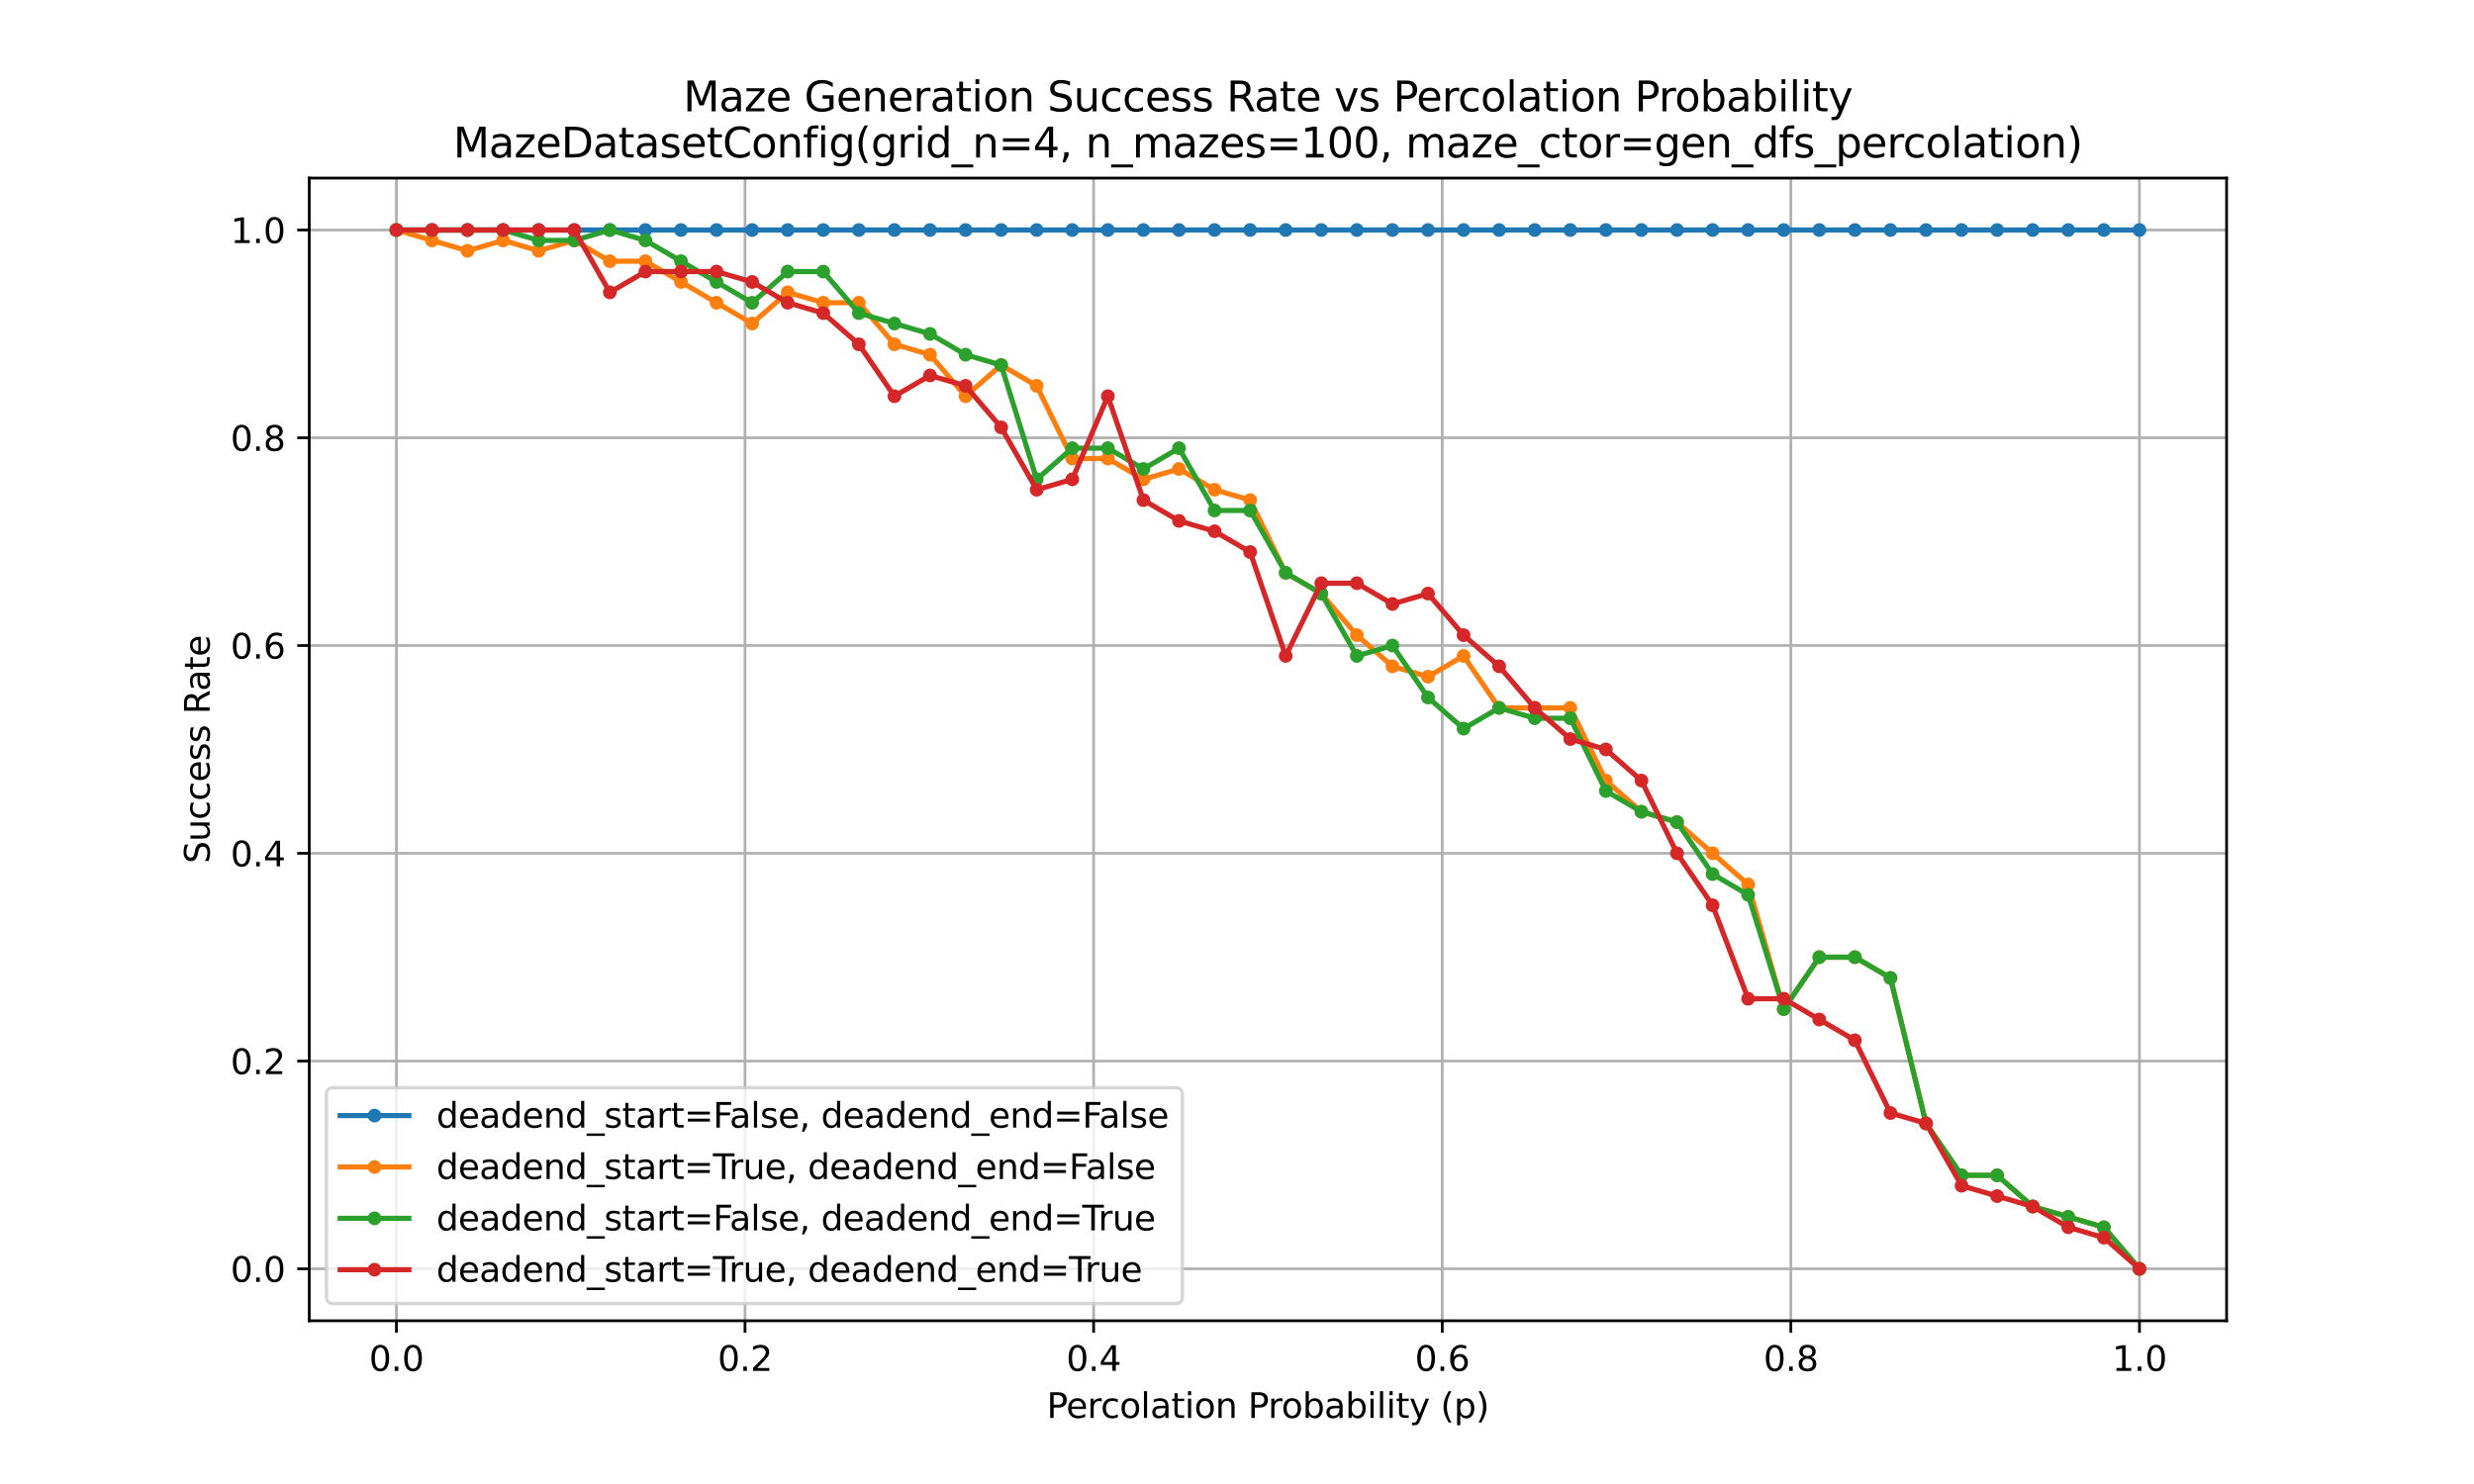 <?xml version="1.0" encoding="utf-8" standalone="no"?>
<!DOCTYPE svg PUBLIC "-//W3C//DTD SVG 1.1//EN"
  "http://www.w3.org/Graphics/SVG/1.1/DTD/svg11.dtd">
<svg xmlns:xlink="http://www.w3.org/1999/xlink" width="720pt" height="432pt" viewBox="0 0 720 432" xmlns="http://www.w3.org/2000/svg" version="1.1">
 <defs>
  <style type="text/css">*{stroke-linejoin: round; stroke-linecap: butt}</style>
 </defs>
 <g id="figure_1">
  <g id="patch_1">
   <path d="M 0 432 
L 720 432 
L 720 0 
L 0 0 
z
" style="fill: #ffffff"/>
  </g>
  <g id="axes_1">
   <g id="patch_2">
    <path d="M 90 384.48 
L 648 384.48 
L 648 51.84 
L 90 51.84 
z
" style="fill: #ffffff"/>
   </g>
   <g id="matplotlib.axis_1">
    <g id="xtick_1">
     <g id="line2d_1">
      <path d="M 115.364 384.48 
L 115.364 51.84 
" clip-path="url(#p3990e81f80)" style="fill: none; stroke: #b0b0b0; stroke-width: 0.8; stroke-linecap: square"/>
     </g>
     <g id="line2d_2">
      <defs>
       <path id="mb9834974b0" d="M 0 0 
L 0 3.5 
" style="stroke: #000000; stroke-width: 0.8"/>
      </defs>
      <g>
       <use xlink:href="#mb9834974b0" x="115.364" y="384.48" style="stroke: #000000; stroke-width: 0.8"/>
      </g>
     </g>
     <g id="text_1">
      <!-- 0.0 -->
      <g transform="translate(107.412 399.078) scale(0.1 -0.1)">
       <defs>
        <path id="DejaVuSans-30" d="M 2034 4250 
Q 1547 4250 1301 3770 
Q 1056 3291 1056 2328 
Q 1056 1369 1301 889 
Q 1547 409 2034 409 
Q 2525 409 2770 889 
Q 3016 1369 3016 2328 
Q 3016 3291 2770 3770 
Q 2525 4250 2034 4250 
z
M 2034 4750 
Q 2819 4750 3233 4129 
Q 3647 3509 3647 2328 
Q 3647 1150 3233 529 
Q 2819 -91 2034 -91 
Q 1250 -91 836 529 
Q 422 1150 422 2328 
Q 422 3509 836 4129 
Q 1250 4750 2034 4750 
z
" transform="scale(0.016)"/>
        <path id="DejaVuSans-2e" d="M 684 794 
L 1344 794 
L 1344 0 
L 684 0 
L 684 794 
z
" transform="scale(0.016)"/>
       </defs>
       <use xlink:href="#DejaVuSans-30"/>
       <use xlink:href="#DejaVuSans-2e" transform="translate(63.623 0)"/>
       <use xlink:href="#DejaVuSans-30" transform="translate(95.41 0)"/>
      </g>
     </g>
    </g>
    <g id="xtick_2">
     <g id="line2d_3">
      <path d="M 216.818 384.48 
L 216.818 51.84 
" clip-path="url(#p3990e81f80)" style="fill: none; stroke: #b0b0b0; stroke-width: 0.8; stroke-linecap: square"/>
     </g>
     <g id="line2d_4">
      <g>
       <use xlink:href="#mb9834974b0" x="216.818" y="384.48" style="stroke: #000000; stroke-width: 0.8"/>
      </g>
     </g>
     <g id="text_2">
      <!-- 0.2 -->
      <g transform="translate(208.867 399.078) scale(0.1 -0.1)">
       <defs>
        <path id="DejaVuSans-32" d="M 1228 531 
L 3431 531 
L 3431 0 
L 469 0 
L 469 531 
Q 828 903 1448 1529 
Q 2069 2156 2228 2338 
Q 2531 2678 2651 2914 
Q 2772 3150 2772 3378 
Q 2772 3750 2511 3984 
Q 2250 4219 1831 4219 
Q 1534 4219 1204 4116 
Q 875 4013 500 3803 
L 500 4441 
Q 881 4594 1212 4672 
Q 1544 4750 1819 4750 
Q 2544 4750 2975 4387 
Q 3406 4025 3406 3419 
Q 3406 3131 3298 2873 
Q 3191 2616 2906 2266 
Q 2828 2175 2409 1742 
Q 1991 1309 1228 531 
z
" transform="scale(0.016)"/>
       </defs>
       <use xlink:href="#DejaVuSans-30"/>
       <use xlink:href="#DejaVuSans-2e" transform="translate(63.623 0)"/>
       <use xlink:href="#DejaVuSans-32" transform="translate(95.41 0)"/>
      </g>
     </g>
    </g>
    <g id="xtick_3">
     <g id="line2d_5">
      <path d="M 318.273 384.48 
L 318.273 51.84 
" clip-path="url(#p3990e81f80)" style="fill: none; stroke: #b0b0b0; stroke-width: 0.8; stroke-linecap: square"/>
     </g>
     <g id="line2d_6">
      <g>
       <use xlink:href="#mb9834974b0" x="318.273" y="384.48" style="stroke: #000000; stroke-width: 0.8"/>
      </g>
     </g>
     <g id="text_3">
      <!-- 0.4 -->
      <g transform="translate(310.321 399.078) scale(0.1 -0.1)">
       <defs>
        <path id="DejaVuSans-34" d="M 2419 4116 
L 825 1625 
L 2419 1625 
L 2419 4116 
z
M 2253 4666 
L 3047 4666 
L 3047 1625 
L 3713 1625 
L 3713 1100 
L 3047 1100 
L 3047 0 
L 2419 0 
L 2419 1100 
L 313 1100 
L 313 1709 
L 2253 4666 
z
" transform="scale(0.016)"/>
       </defs>
       <use xlink:href="#DejaVuSans-30"/>
       <use xlink:href="#DejaVuSans-2e" transform="translate(63.623 0)"/>
       <use xlink:href="#DejaVuSans-34" transform="translate(95.41 0)"/>
      </g>
     </g>
    </g>
    <g id="xtick_4">
     <g id="line2d_7">
      <path d="M 419.727 384.48 
L 419.727 51.84 
" clip-path="url(#p3990e81f80)" style="fill: none; stroke: #b0b0b0; stroke-width: 0.8; stroke-linecap: square"/>
     </g>
     <g id="line2d_8">
      <g>
       <use xlink:href="#mb9834974b0" x="419.727" y="384.48" style="stroke: #000000; stroke-width: 0.8"/>
      </g>
     </g>
     <g id="text_4">
      <!-- 0.6 -->
      <g transform="translate(411.776 399.078) scale(0.1 -0.1)">
       <defs>
        <path id="DejaVuSans-36" d="M 2113 2584 
Q 1688 2584 1439 2293 
Q 1191 2003 1191 1497 
Q 1191 994 1439 701 
Q 1688 409 2113 409 
Q 2538 409 2786 701 
Q 3034 994 3034 1497 
Q 3034 2003 2786 2293 
Q 2538 2584 2113 2584 
z
M 3366 4563 
L 3366 3988 
Q 3128 4100 2886 4159 
Q 2644 4219 2406 4219 
Q 1781 4219 1451 3797 
Q 1122 3375 1075 2522 
Q 1259 2794 1537 2939 
Q 1816 3084 2150 3084 
Q 2853 3084 3261 2657 
Q 3669 2231 3669 1497 
Q 3669 778 3244 343 
Q 2819 -91 2113 -91 
Q 1303 -91 875 529 
Q 447 1150 447 2328 
Q 447 3434 972 4092 
Q 1497 4750 2381 4750 
Q 2619 4750 2861 4703 
Q 3103 4656 3366 4563 
z
" transform="scale(0.016)"/>
       </defs>
       <use xlink:href="#DejaVuSans-30"/>
       <use xlink:href="#DejaVuSans-2e" transform="translate(63.623 0)"/>
       <use xlink:href="#DejaVuSans-36" transform="translate(95.41 0)"/>
      </g>
     </g>
    </g>
    <g id="xtick_5">
     <g id="line2d_9">
      <path d="M 521.182 384.48 
L 521.182 51.84 
" clip-path="url(#p3990e81f80)" style="fill: none; stroke: #b0b0b0; stroke-width: 0.8; stroke-linecap: square"/>
     </g>
     <g id="line2d_10">
      <g>
       <use xlink:href="#mb9834974b0" x="521.182" y="384.48" style="stroke: #000000; stroke-width: 0.8"/>
      </g>
     </g>
     <g id="text_5">
      <!-- 0.8 -->
      <g transform="translate(513.23 399.078) scale(0.1 -0.1)">
       <defs>
        <path id="DejaVuSans-38" d="M 2034 2216 
Q 1584 2216 1326 1975 
Q 1069 1734 1069 1313 
Q 1069 891 1326 650 
Q 1584 409 2034 409 
Q 2484 409 2743 651 
Q 3003 894 3003 1313 
Q 3003 1734 2745 1975 
Q 2488 2216 2034 2216 
z
M 1403 2484 
Q 997 2584 770 2862 
Q 544 3141 544 3541 
Q 544 4100 942 4425 
Q 1341 4750 2034 4750 
Q 2731 4750 3128 4425 
Q 3525 4100 3525 3541 
Q 3525 3141 3298 2862 
Q 3072 2584 2669 2484 
Q 3125 2378 3379 2068 
Q 3634 1759 3634 1313 
Q 3634 634 3220 271 
Q 2806 -91 2034 -91 
Q 1263 -91 848 271 
Q 434 634 434 1313 
Q 434 1759 690 2068 
Q 947 2378 1403 2484 
z
M 1172 3481 
Q 1172 3119 1398 2916 
Q 1625 2713 2034 2713 
Q 2441 2713 2670 2916 
Q 2900 3119 2900 3481 
Q 2900 3844 2670 4047 
Q 2441 4250 2034 4250 
Q 1625 4250 1398 4047 
Q 1172 3844 1172 3481 
z
" transform="scale(0.016)"/>
       </defs>
       <use xlink:href="#DejaVuSans-30"/>
       <use xlink:href="#DejaVuSans-2e" transform="translate(63.623 0)"/>
       <use xlink:href="#DejaVuSans-38" transform="translate(95.41 0)"/>
      </g>
     </g>
    </g>
    <g id="xtick_6">
     <g id="line2d_11">
      <path d="M 622.636 384.48 
L 622.636 51.84 
" clip-path="url(#p3990e81f80)" style="fill: none; stroke: #b0b0b0; stroke-width: 0.8; stroke-linecap: square"/>
     </g>
     <g id="line2d_12">
      <g>
       <use xlink:href="#mb9834974b0" x="622.636" y="384.48" style="stroke: #000000; stroke-width: 0.8"/>
      </g>
     </g>
     <g id="text_6">
      <!-- 1.0 -->
      <g transform="translate(614.685 399.078) scale(0.1 -0.1)">
       <defs>
        <path id="DejaVuSans-31" d="M 794 531 
L 1825 531 
L 1825 4091 
L 703 3866 
L 703 4441 
L 1819 4666 
L 2450 4666 
L 2450 531 
L 3481 531 
L 3481 0 
L 794 0 
L 794 531 
z
" transform="scale(0.016)"/>
       </defs>
       <use xlink:href="#DejaVuSans-31"/>
       <use xlink:href="#DejaVuSans-2e" transform="translate(63.623 0)"/>
       <use xlink:href="#DejaVuSans-30" transform="translate(95.41 0)"/>
      </g>
     </g>
    </g>
    <g id="text_7">
     <!-- Percolation Probability (p) -->
     <g transform="translate(304.625 412.757) scale(0.1 -0.1)">
      <defs>
       <path id="DejaVuSans-50" d="M 1259 4147 
L 1259 2394 
L 2053 2394 
Q 2494 2394 2734 2622 
Q 2975 2850 2975 3272 
Q 2975 3691 2734 3919 
Q 2494 4147 2053 4147 
L 1259 4147 
z
M 628 4666 
L 2053 4666 
Q 2838 4666 3239 4311 
Q 3641 3956 3641 3272 
Q 3641 2581 3239 2228 
Q 2838 1875 2053 1875 
L 1259 1875 
L 1259 0 
L 628 0 
L 628 4666 
z
" transform="scale(0.016)"/>
       <path id="DejaVuSans-65" d="M 3597 1894 
L 3597 1613 
L 953 1613 
Q 991 1019 1311 708 
Q 1631 397 2203 397 
Q 2534 397 2845 478 
Q 3156 559 3463 722 
L 3463 178 
Q 3153 47 2828 -22 
Q 2503 -91 2169 -91 
Q 1331 -91 842 396 
Q 353 884 353 1716 
Q 353 2575 817 3079 
Q 1281 3584 2069 3584 
Q 2775 3584 3186 3129 
Q 3597 2675 3597 1894 
z
M 3022 2063 
Q 3016 2534 2758 2815 
Q 2500 3097 2075 3097 
Q 1594 3097 1305 2825 
Q 1016 2553 972 2059 
L 3022 2063 
z
" transform="scale(0.016)"/>
       <path id="DejaVuSans-72" d="M 2631 2963 
Q 2534 3019 2420 3045 
Q 2306 3072 2169 3072 
Q 1681 3072 1420 2755 
Q 1159 2438 1159 1844 
L 1159 0 
L 581 0 
L 581 3500 
L 1159 3500 
L 1159 2956 
Q 1341 3275 1631 3429 
Q 1922 3584 2338 3584 
Q 2397 3584 2469 3576 
Q 2541 3569 2628 3553 
L 2631 2963 
z
" transform="scale(0.016)"/>
       <path id="DejaVuSans-63" d="M 3122 3366 
L 3122 2828 
Q 2878 2963 2633 3030 
Q 2388 3097 2138 3097 
Q 1578 3097 1268 2742 
Q 959 2388 959 1747 
Q 959 1106 1268 751 
Q 1578 397 2138 397 
Q 2388 397 2633 464 
Q 2878 531 3122 666 
L 3122 134 
Q 2881 22 2623 -34 
Q 2366 -91 2075 -91 
Q 1284 -91 818 406 
Q 353 903 353 1747 
Q 353 2603 823 3093 
Q 1294 3584 2113 3584 
Q 2378 3584 2631 3529 
Q 2884 3475 3122 3366 
z
" transform="scale(0.016)"/>
       <path id="DejaVuSans-6f" d="M 1959 3097 
Q 1497 3097 1228 2736 
Q 959 2375 959 1747 
Q 959 1119 1226 758 
Q 1494 397 1959 397 
Q 2419 397 2687 759 
Q 2956 1122 2956 1747 
Q 2956 2369 2687 2733 
Q 2419 3097 1959 3097 
z
M 1959 3584 
Q 2709 3584 3137 3096 
Q 3566 2609 3566 1747 
Q 3566 888 3137 398 
Q 2709 -91 1959 -91 
Q 1206 -91 779 398 
Q 353 888 353 1747 
Q 353 2609 779 3096 
Q 1206 3584 1959 3584 
z
" transform="scale(0.016)"/>
       <path id="DejaVuSans-6c" d="M 603 4863 
L 1178 4863 
L 1178 0 
L 603 0 
L 603 4863 
z
" transform="scale(0.016)"/>
       <path id="DejaVuSans-61" d="M 2194 1759 
Q 1497 1759 1228 1600 
Q 959 1441 959 1056 
Q 959 750 1161 570 
Q 1363 391 1709 391 
Q 2188 391 2477 730 
Q 2766 1069 2766 1631 
L 2766 1759 
L 2194 1759 
z
M 3341 1997 
L 3341 0 
L 2766 0 
L 2766 531 
Q 2569 213 2275 61 
Q 1981 -91 1556 -91 
Q 1019 -91 701 211 
Q 384 513 384 1019 
Q 384 1609 779 1909 
Q 1175 2209 1959 2209 
L 2766 2209 
L 2766 2266 
Q 2766 2663 2505 2880 
Q 2244 3097 1772 3097 
Q 1472 3097 1187 3025 
Q 903 2953 641 2809 
L 641 3341 
Q 956 3463 1253 3523 
Q 1550 3584 1831 3584 
Q 2591 3584 2966 3190 
Q 3341 2797 3341 1997 
z
" transform="scale(0.016)"/>
       <path id="DejaVuSans-74" d="M 1172 4494 
L 1172 3500 
L 2356 3500 
L 2356 3053 
L 1172 3053 
L 1172 1153 
Q 1172 725 1289 603 
Q 1406 481 1766 481 
L 2356 481 
L 2356 0 
L 1766 0 
Q 1100 0 847 248 
Q 594 497 594 1153 
L 594 3053 
L 172 3053 
L 172 3500 
L 594 3500 
L 594 4494 
L 1172 4494 
z
" transform="scale(0.016)"/>
       <path id="DejaVuSans-69" d="M 603 3500 
L 1178 3500 
L 1178 0 
L 603 0 
L 603 3500 
z
M 603 4863 
L 1178 4863 
L 1178 4134 
L 603 4134 
L 603 4863 
z
" transform="scale(0.016)"/>
       <path id="DejaVuSans-6e" d="M 3513 2113 
L 3513 0 
L 2938 0 
L 2938 2094 
Q 2938 2591 2744 2837 
Q 2550 3084 2163 3084 
Q 1697 3084 1428 2787 
Q 1159 2491 1159 1978 
L 1159 0 
L 581 0 
L 581 3500 
L 1159 3500 
L 1159 2956 
Q 1366 3272 1645 3428 
Q 1925 3584 2291 3584 
Q 2894 3584 3203 3211 
Q 3513 2838 3513 2113 
z
" transform="scale(0.016)"/>
       <path id="DejaVuSans-20" transform="scale(0.016)"/>
       <path id="DejaVuSans-62" d="M 3116 1747 
Q 3116 2381 2855 2742 
Q 2594 3103 2138 3103 
Q 1681 3103 1420 2742 
Q 1159 2381 1159 1747 
Q 1159 1113 1420 752 
Q 1681 391 2138 391 
Q 2594 391 2855 752 
Q 3116 1113 3116 1747 
z
M 1159 2969 
Q 1341 3281 1617 3432 
Q 1894 3584 2278 3584 
Q 2916 3584 3314 3078 
Q 3713 2572 3713 1747 
Q 3713 922 3314 415 
Q 2916 -91 2278 -91 
Q 1894 -91 1617 61 
Q 1341 213 1159 525 
L 1159 0 
L 581 0 
L 581 4863 
L 1159 4863 
L 1159 2969 
z
" transform="scale(0.016)"/>
       <path id="DejaVuSans-79" d="M 2059 -325 
Q 1816 -950 1584 -1140 
Q 1353 -1331 966 -1331 
L 506 -1331 
L 506 -850 
L 844 -850 
Q 1081 -850 1212 -737 
Q 1344 -625 1503 -206 
L 1606 56 
L 191 3500 
L 800 3500 
L 1894 763 
L 2988 3500 
L 3597 3500 
L 2059 -325 
z
" transform="scale(0.016)"/>
       <path id="DejaVuSans-28" d="M 1984 4856 
Q 1566 4138 1362 3434 
Q 1159 2731 1159 2009 
Q 1159 1288 1364 580 
Q 1569 -128 1984 -844 
L 1484 -844 
Q 1016 -109 783 600 
Q 550 1309 550 2009 
Q 550 2706 781 3412 
Q 1013 4119 1484 4856 
L 1984 4856 
z
" transform="scale(0.016)"/>
       <path id="DejaVuSans-70" d="M 1159 525 
L 1159 -1331 
L 581 -1331 
L 581 3500 
L 1159 3500 
L 1159 2969 
Q 1341 3281 1617 3432 
Q 1894 3584 2278 3584 
Q 2916 3584 3314 3078 
Q 3713 2572 3713 1747 
Q 3713 922 3314 415 
Q 2916 -91 2278 -91 
Q 1894 -91 1617 61 
Q 1341 213 1159 525 
z
M 3116 1747 
Q 3116 2381 2855 2742 
Q 2594 3103 2138 3103 
Q 1681 3103 1420 2742 
Q 1159 2381 1159 1747 
Q 1159 1113 1420 752 
Q 1681 391 2138 391 
Q 2594 391 2855 752 
Q 3116 1113 3116 1747 
z
" transform="scale(0.016)"/>
       <path id="DejaVuSans-29" d="M 513 4856 
L 1013 4856 
Q 1481 4119 1714 3412 
Q 1947 2706 1947 2009 
Q 1947 1309 1714 600 
Q 1481 -109 1013 -844 
L 513 -844 
Q 928 -128 1133 580 
Q 1338 1288 1338 2009 
Q 1338 2731 1133 3434 
Q 928 4138 513 4856 
z
" transform="scale(0.016)"/>
      </defs>
      <use xlink:href="#DejaVuSans-50"/>
      <use xlink:href="#DejaVuSans-65" transform="translate(56.678 0)"/>
      <use xlink:href="#DejaVuSans-72" transform="translate(118.201 0)"/>
      <use xlink:href="#DejaVuSans-63" transform="translate(157.064 0)"/>
      <use xlink:href="#DejaVuSans-6f" transform="translate(212.045 0)"/>
      <use xlink:href="#DejaVuSans-6c" transform="translate(273.227 0)"/>
      <use xlink:href="#DejaVuSans-61" transform="translate(301.01 0)"/>
      <use xlink:href="#DejaVuSans-74" transform="translate(362.289 0)"/>
      <use xlink:href="#DejaVuSans-69" transform="translate(401.498 0)"/>
      <use xlink:href="#DejaVuSans-6f" transform="translate(429.281 0)"/>
      <use xlink:href="#DejaVuSans-6e" transform="translate(490.463 0)"/>
      <use xlink:href="#DejaVuSans-20" transform="translate(553.842 0)"/>
      <use xlink:href="#DejaVuSans-50" transform="translate(585.629 0)"/>
      <use xlink:href="#DejaVuSans-72" transform="translate(644.182 0)"/>
      <use xlink:href="#DejaVuSans-6f" transform="translate(683.045 0)"/>
      <use xlink:href="#DejaVuSans-62" transform="translate(744.227 0)"/>
      <use xlink:href="#DejaVuSans-61" transform="translate(807.703 0)"/>
      <use xlink:href="#DejaVuSans-62" transform="translate(868.982 0)"/>
      <use xlink:href="#DejaVuSans-69" transform="translate(932.459 0)"/>
      <use xlink:href="#DejaVuSans-6c" transform="translate(960.242 0)"/>
      <use xlink:href="#DejaVuSans-69" transform="translate(988.025 0)"/>
      <use xlink:href="#DejaVuSans-74" transform="translate(1015.809 0)"/>
      <use xlink:href="#DejaVuSans-79" transform="translate(1055.018 0)"/>
      <use xlink:href="#DejaVuSans-20" transform="translate(1114.197 0)"/>
      <use xlink:href="#DejaVuSans-28" transform="translate(1145.984 0)"/>
      <use xlink:href="#DejaVuSans-70" transform="translate(1184.998 0)"/>
      <use xlink:href="#DejaVuSans-29" transform="translate(1248.475 0)"/>
     </g>
    </g>
   </g>
   <g id="matplotlib.axis_2">
    <g id="ytick_1">
     <g id="line2d_13">
      <path d="M 90 369.36 
L 648 369.36 
" clip-path="url(#p3990e81f80)" style="fill: none; stroke: #b0b0b0; stroke-width: 0.8; stroke-linecap: square"/>
     </g>
     <g id="line2d_14">
      <defs>
       <path id="m7652db5d58" d="M 0 0 
L -3.5 0 
" style="stroke: #000000; stroke-width: 0.8"/>
      </defs>
      <g>
       <use xlink:href="#m7652db5d58" x="90" y="369.36" style="stroke: #000000; stroke-width: 0.8"/>
      </g>
     </g>
     <g id="text_8">
      <!-- 0.0 -->
      <g transform="translate(67.097 373.159) scale(0.1 -0.1)">
       <use xlink:href="#DejaVuSans-30"/>
       <use xlink:href="#DejaVuSans-2e" transform="translate(63.623 0)"/>
       <use xlink:href="#DejaVuSans-30" transform="translate(95.41 0)"/>
      </g>
     </g>
    </g>
    <g id="ytick_2">
     <g id="line2d_15">
      <path d="M 90 308.88 
L 648 308.88 
" clip-path="url(#p3990e81f80)" style="fill: none; stroke: #b0b0b0; stroke-width: 0.8; stroke-linecap: square"/>
     </g>
     <g id="line2d_16">
      <g>
       <use xlink:href="#m7652db5d58" x="90" y="308.88" style="stroke: #000000; stroke-width: 0.8"/>
      </g>
     </g>
     <g id="text_9">
      <!-- 0.2 -->
      <g transform="translate(67.097 312.679) scale(0.1 -0.1)">
       <use xlink:href="#DejaVuSans-30"/>
       <use xlink:href="#DejaVuSans-2e" transform="translate(63.623 0)"/>
       <use xlink:href="#DejaVuSans-32" transform="translate(95.41 0)"/>
      </g>
     </g>
    </g>
    <g id="ytick_3">
     <g id="line2d_17">
      <path d="M 90 248.4 
L 648 248.4 
" clip-path="url(#p3990e81f80)" style="fill: none; stroke: #b0b0b0; stroke-width: 0.8; stroke-linecap: square"/>
     </g>
     <g id="line2d_18">
      <g>
       <use xlink:href="#m7652db5d58" x="90" y="248.4" style="stroke: #000000; stroke-width: 0.8"/>
      </g>
     </g>
     <g id="text_10">
      <!-- 0.4 -->
      <g transform="translate(67.097 252.199) scale(0.1 -0.1)">
       <use xlink:href="#DejaVuSans-30"/>
       <use xlink:href="#DejaVuSans-2e" transform="translate(63.623 0)"/>
       <use xlink:href="#DejaVuSans-34" transform="translate(95.41 0)"/>
      </g>
     </g>
    </g>
    <g id="ytick_4">
     <g id="line2d_19">
      <path d="M 90 187.92 
L 648 187.92 
" clip-path="url(#p3990e81f80)" style="fill: none; stroke: #b0b0b0; stroke-width: 0.8; stroke-linecap: square"/>
     </g>
     <g id="line2d_20">
      <g>
       <use xlink:href="#m7652db5d58" x="90" y="187.92" style="stroke: #000000; stroke-width: 0.8"/>
      </g>
     </g>
     <g id="text_11">
      <!-- 0.6 -->
      <g transform="translate(67.097 191.719) scale(0.1 -0.1)">
       <use xlink:href="#DejaVuSans-30"/>
       <use xlink:href="#DejaVuSans-2e" transform="translate(63.623 0)"/>
       <use xlink:href="#DejaVuSans-36" transform="translate(95.41 0)"/>
      </g>
     </g>
    </g>
    <g id="ytick_5">
     <g id="line2d_21">
      <path d="M 90 127.44 
L 648 127.44 
" clip-path="url(#p3990e81f80)" style="fill: none; stroke: #b0b0b0; stroke-width: 0.8; stroke-linecap: square"/>
     </g>
     <g id="line2d_22">
      <g>
       <use xlink:href="#m7652db5d58" x="90" y="127.44" style="stroke: #000000; stroke-width: 0.8"/>
      </g>
     </g>
     <g id="text_12">
      <!-- 0.8 -->
      <g transform="translate(67.097 131.239) scale(0.1 -0.1)">
       <use xlink:href="#DejaVuSans-30"/>
       <use xlink:href="#DejaVuSans-2e" transform="translate(63.623 0)"/>
       <use xlink:href="#DejaVuSans-38" transform="translate(95.41 0)"/>
      </g>
     </g>
    </g>
    <g id="ytick_6">
     <g id="line2d_23">
      <path d="M 90 66.96 
L 648 66.96 
" clip-path="url(#p3990e81f80)" style="fill: none; stroke: #b0b0b0; stroke-width: 0.8; stroke-linecap: square"/>
     </g>
     <g id="line2d_24">
      <g>
       <use xlink:href="#m7652db5d58" x="90" y="66.96" style="stroke: #000000; stroke-width: 0.8"/>
      </g>
     </g>
     <g id="text_13">
      <!-- 1.0 -->
      <g transform="translate(67.097 70.759) scale(0.1 -0.1)">
       <use xlink:href="#DejaVuSans-31"/>
       <use xlink:href="#DejaVuSans-2e" transform="translate(63.623 0)"/>
       <use xlink:href="#DejaVuSans-30" transform="translate(95.41 0)"/>
      </g>
     </g>
    </g>
    <g id="text_14">
     <!-- Success Rate -->
     <g transform="translate(61.017 251.339) rotate(-90) scale(0.1 -0.1)">
      <defs>
       <path id="DejaVuSans-53" d="M 3425 4513 
L 3425 3897 
Q 3066 4069 2747 4153 
Q 2428 4238 2131 4238 
Q 1616 4238 1336 4038 
Q 1056 3838 1056 3469 
Q 1056 3159 1242 3001 
Q 1428 2844 1947 2747 
L 2328 2669 
Q 3034 2534 3370 2195 
Q 3706 1856 3706 1288 
Q 3706 609 3251 259 
Q 2797 -91 1919 -91 
Q 1588 -91 1214 -16 
Q 841 59 441 206 
L 441 856 
Q 825 641 1194 531 
Q 1563 422 1919 422 
Q 2459 422 2753 634 
Q 3047 847 3047 1241 
Q 3047 1584 2836 1778 
Q 2625 1972 2144 2069 
L 1759 2144 
Q 1053 2284 737 2584 
Q 422 2884 422 3419 
Q 422 4038 858 4394 
Q 1294 4750 2059 4750 
Q 2388 4750 2728 4690 
Q 3069 4631 3425 4513 
z
" transform="scale(0.016)"/>
       <path id="DejaVuSans-75" d="M 544 1381 
L 544 3500 
L 1119 3500 
L 1119 1403 
Q 1119 906 1312 657 
Q 1506 409 1894 409 
Q 2359 409 2629 706 
Q 2900 1003 2900 1516 
L 2900 3500 
L 3475 3500 
L 3475 0 
L 2900 0 
L 2900 538 
Q 2691 219 2414 64 
Q 2138 -91 1772 -91 
Q 1169 -91 856 284 
Q 544 659 544 1381 
z
M 1991 3584 
L 1991 3584 
z
" transform="scale(0.016)"/>
       <path id="DejaVuSans-73" d="M 2834 3397 
L 2834 2853 
Q 2591 2978 2328 3040 
Q 2066 3103 1784 3103 
Q 1356 3103 1142 2972 
Q 928 2841 928 2578 
Q 928 2378 1081 2264 
Q 1234 2150 1697 2047 
L 1894 2003 
Q 2506 1872 2764 1633 
Q 3022 1394 3022 966 
Q 3022 478 2636 193 
Q 2250 -91 1575 -91 
Q 1294 -91 989 -36 
Q 684 19 347 128 
L 347 722 
Q 666 556 975 473 
Q 1284 391 1588 391 
Q 1994 391 2212 530 
Q 2431 669 2431 922 
Q 2431 1156 2273 1281 
Q 2116 1406 1581 1522 
L 1381 1569 
Q 847 1681 609 1914 
Q 372 2147 372 2553 
Q 372 3047 722 3315 
Q 1072 3584 1716 3584 
Q 2034 3584 2315 3537 
Q 2597 3491 2834 3397 
z
" transform="scale(0.016)"/>
       <path id="DejaVuSans-52" d="M 2841 2188 
Q 3044 2119 3236 1894 
Q 3428 1669 3622 1275 
L 4263 0 
L 3584 0 
L 2988 1197 
Q 2756 1666 2539 1819 
Q 2322 1972 1947 1972 
L 1259 1972 
L 1259 0 
L 628 0 
L 628 4666 
L 2053 4666 
Q 2853 4666 3247 4331 
Q 3641 3997 3641 3322 
Q 3641 2881 3436 2590 
Q 3231 2300 2841 2188 
z
M 1259 4147 
L 1259 2491 
L 2053 2491 
Q 2509 2491 2742 2702 
Q 2975 2913 2975 3322 
Q 2975 3731 2742 3939 
Q 2509 4147 2053 4147 
L 1259 4147 
z
" transform="scale(0.016)"/>
      </defs>
      <use xlink:href="#DejaVuSans-53"/>
      <use xlink:href="#DejaVuSans-75" transform="translate(63.477 0)"/>
      <use xlink:href="#DejaVuSans-63" transform="translate(126.855 0)"/>
      <use xlink:href="#DejaVuSans-63" transform="translate(181.836 0)"/>
      <use xlink:href="#DejaVuSans-65" transform="translate(236.816 0)"/>
      <use xlink:href="#DejaVuSans-73" transform="translate(298.34 0)"/>
      <use xlink:href="#DejaVuSans-73" transform="translate(350.439 0)"/>
      <use xlink:href="#DejaVuSans-20" transform="translate(402.539 0)"/>
      <use xlink:href="#DejaVuSans-52" transform="translate(434.326 0)"/>
      <use xlink:href="#DejaVuSans-61" transform="translate(501.559 0)"/>
      <use xlink:href="#DejaVuSans-74" transform="translate(562.838 0)"/>
      <use xlink:href="#DejaVuSans-65" transform="translate(602.047 0)"/>
     </g>
    </g>
   </g>
   <g id="line2d_25">
    <path d="M 115.364 66.96 
L 125.716 66.96 
L 136.069 66.96 
L 146.421 66.96 
L 156.774 66.96 
L 167.126 66.96 
L 177.479 66.96 
L 187.831 66.96 
L 198.184 66.96 
L 208.536 66.96 
L 218.889 66.96 
L 229.241 66.96 
L 239.594 66.96 
L 249.946 66.96 
L 260.299 66.96 
L 270.651 66.96 
L 281.004 66.96 
L 291.356 66.96 
L 301.709 66.96 
L 312.061 66.96 
L 322.414 66.96 
L 332.766 66.96 
L 343.119 66.96 
L 353.471 66.96 
L 363.824 66.96 
L 374.176 66.96 
L 384.529 66.96 
L 394.881 66.96 
L 405.234 66.96 
L 415.586 66.96 
L 425.939 66.96 
L 436.291 66.96 
L 446.644 66.96 
L 456.996 66.96 
L 467.349 66.96 
L 477.701 66.96 
L 488.054 66.96 
L 498.406 66.96 
L 508.759 66.96 
L 519.111 66.96 
L 529.464 66.96 
L 539.816 66.96 
L 550.169 66.96 
L 560.521 66.96 
L 570.874 66.96 
L 581.226 66.96 
L 591.579 66.96 
L 601.931 66.96 
L 612.284 66.96 
L 622.636 66.96 
" clip-path="url(#p3990e81f80)" style="fill: none; stroke: #1f77b4; stroke-width: 1.5; stroke-linecap: square"/>
    <defs>
     <path id="m4374fdf80b" d="M 0 1.5 
C 0.398 1.5 0.779 1.342 1.061 1.061 
C 1.342 0.779 1.5 0.398 1.5 0 
C 1.5 -0.398 1.342 -0.779 1.061 -1.061 
C 0.779 -1.342 0.398 -1.5 0 -1.5 
C -0.398 -1.5 -0.779 -1.342 -1.061 -1.061 
C -1.342 -0.779 -1.5 -0.398 -1.5 0 
C -1.5 0.398 -1.342 0.779 -1.061 1.061 
C -0.779 1.342 -0.398 1.5 0 1.5 
z
" style="stroke: #1f77b4"/>
    </defs>
    <g clip-path="url(#p3990e81f80)">
     <use xlink:href="#m4374fdf80b" x="115.364" y="66.96" style="fill: #1f77b4; stroke: #1f77b4"/>
     <use xlink:href="#m4374fdf80b" x="125.716" y="66.96" style="fill: #1f77b4; stroke: #1f77b4"/>
     <use xlink:href="#m4374fdf80b" x="136.069" y="66.96" style="fill: #1f77b4; stroke: #1f77b4"/>
     <use xlink:href="#m4374fdf80b" x="146.421" y="66.96" style="fill: #1f77b4; stroke: #1f77b4"/>
     <use xlink:href="#m4374fdf80b" x="156.774" y="66.96" style="fill: #1f77b4; stroke: #1f77b4"/>
     <use xlink:href="#m4374fdf80b" x="167.126" y="66.96" style="fill: #1f77b4; stroke: #1f77b4"/>
     <use xlink:href="#m4374fdf80b" x="177.479" y="66.96" style="fill: #1f77b4; stroke: #1f77b4"/>
     <use xlink:href="#m4374fdf80b" x="187.831" y="66.96" style="fill: #1f77b4; stroke: #1f77b4"/>
     <use xlink:href="#m4374fdf80b" x="198.184" y="66.96" style="fill: #1f77b4; stroke: #1f77b4"/>
     <use xlink:href="#m4374fdf80b" x="208.536" y="66.96" style="fill: #1f77b4; stroke: #1f77b4"/>
     <use xlink:href="#m4374fdf80b" x="218.889" y="66.96" style="fill: #1f77b4; stroke: #1f77b4"/>
     <use xlink:href="#m4374fdf80b" x="229.241" y="66.96" style="fill: #1f77b4; stroke: #1f77b4"/>
     <use xlink:href="#m4374fdf80b" x="239.594" y="66.96" style="fill: #1f77b4; stroke: #1f77b4"/>
     <use xlink:href="#m4374fdf80b" x="249.946" y="66.96" style="fill: #1f77b4; stroke: #1f77b4"/>
     <use xlink:href="#m4374fdf80b" x="260.299" y="66.96" style="fill: #1f77b4; stroke: #1f77b4"/>
     <use xlink:href="#m4374fdf80b" x="270.651" y="66.96" style="fill: #1f77b4; stroke: #1f77b4"/>
     <use xlink:href="#m4374fdf80b" x="281.004" y="66.96" style="fill: #1f77b4; stroke: #1f77b4"/>
     <use xlink:href="#m4374fdf80b" x="291.356" y="66.96" style="fill: #1f77b4; stroke: #1f77b4"/>
     <use xlink:href="#m4374fdf80b" x="301.709" y="66.96" style="fill: #1f77b4; stroke: #1f77b4"/>
     <use xlink:href="#m4374fdf80b" x="312.061" y="66.96" style="fill: #1f77b4; stroke: #1f77b4"/>
     <use xlink:href="#m4374fdf80b" x="322.414" y="66.96" style="fill: #1f77b4; stroke: #1f77b4"/>
     <use xlink:href="#m4374fdf80b" x="332.766" y="66.96" style="fill: #1f77b4; stroke: #1f77b4"/>
     <use xlink:href="#m4374fdf80b" x="343.119" y="66.96" style="fill: #1f77b4; stroke: #1f77b4"/>
     <use xlink:href="#m4374fdf80b" x="353.471" y="66.96" style="fill: #1f77b4; stroke: #1f77b4"/>
     <use xlink:href="#m4374fdf80b" x="363.824" y="66.96" style="fill: #1f77b4; stroke: #1f77b4"/>
     <use xlink:href="#m4374fdf80b" x="374.176" y="66.96" style="fill: #1f77b4; stroke: #1f77b4"/>
     <use xlink:href="#m4374fdf80b" x="384.529" y="66.96" style="fill: #1f77b4; stroke: #1f77b4"/>
     <use xlink:href="#m4374fdf80b" x="394.881" y="66.96" style="fill: #1f77b4; stroke: #1f77b4"/>
     <use xlink:href="#m4374fdf80b" x="405.234" y="66.96" style="fill: #1f77b4; stroke: #1f77b4"/>
     <use xlink:href="#m4374fdf80b" x="415.586" y="66.96" style="fill: #1f77b4; stroke: #1f77b4"/>
     <use xlink:href="#m4374fdf80b" x="425.939" y="66.96" style="fill: #1f77b4; stroke: #1f77b4"/>
     <use xlink:href="#m4374fdf80b" x="436.291" y="66.96" style="fill: #1f77b4; stroke: #1f77b4"/>
     <use xlink:href="#m4374fdf80b" x="446.644" y="66.96" style="fill: #1f77b4; stroke: #1f77b4"/>
     <use xlink:href="#m4374fdf80b" x="456.996" y="66.96" style="fill: #1f77b4; stroke: #1f77b4"/>
     <use xlink:href="#m4374fdf80b" x="467.349" y="66.96" style="fill: #1f77b4; stroke: #1f77b4"/>
     <use xlink:href="#m4374fdf80b" x="477.701" y="66.96" style="fill: #1f77b4; stroke: #1f77b4"/>
     <use xlink:href="#m4374fdf80b" x="488.054" y="66.96" style="fill: #1f77b4; stroke: #1f77b4"/>
     <use xlink:href="#m4374fdf80b" x="498.406" y="66.96" style="fill: #1f77b4; stroke: #1f77b4"/>
     <use xlink:href="#m4374fdf80b" x="508.759" y="66.96" style="fill: #1f77b4; stroke: #1f77b4"/>
     <use xlink:href="#m4374fdf80b" x="519.111" y="66.96" style="fill: #1f77b4; stroke: #1f77b4"/>
     <use xlink:href="#m4374fdf80b" x="529.464" y="66.96" style="fill: #1f77b4; stroke: #1f77b4"/>
     <use xlink:href="#m4374fdf80b" x="539.816" y="66.96" style="fill: #1f77b4; stroke: #1f77b4"/>
     <use xlink:href="#m4374fdf80b" x="550.169" y="66.96" style="fill: #1f77b4; stroke: #1f77b4"/>
     <use xlink:href="#m4374fdf80b" x="560.521" y="66.96" style="fill: #1f77b4; stroke: #1f77b4"/>
     <use xlink:href="#m4374fdf80b" x="570.874" y="66.96" style="fill: #1f77b4; stroke: #1f77b4"/>
     <use xlink:href="#m4374fdf80b" x="581.226" y="66.96" style="fill: #1f77b4; stroke: #1f77b4"/>
     <use xlink:href="#m4374fdf80b" x="591.579" y="66.96" style="fill: #1f77b4; stroke: #1f77b4"/>
     <use xlink:href="#m4374fdf80b" x="601.931" y="66.96" style="fill: #1f77b4; stroke: #1f77b4"/>
     <use xlink:href="#m4374fdf80b" x="612.284" y="66.96" style="fill: #1f77b4; stroke: #1f77b4"/>
     <use xlink:href="#m4374fdf80b" x="622.636" y="66.96" style="fill: #1f77b4; stroke: #1f77b4"/>
    </g>
   </g>
   <g id="line2d_26">
    <path d="M 115.364 66.96 
L 125.716 69.984 
L 136.069 73.008 
L 146.421 69.984 
L 156.774 73.008 
L 167.126 69.984 
L 177.479 76.032 
L 187.831 76.032 
L 198.184 82.08 
L 208.536 88.128 
L 218.889 94.176 
L 229.241 85.104 
L 239.594 88.128 
L 249.946 88.128 
L 260.299 100.224 
L 270.651 103.248 
L 281.004 115.344 
L 291.356 106.272 
L 301.709 112.32 
L 312.061 133.488 
L 322.414 133.488 
L 332.766 139.536 
L 343.119 136.512 
L 353.471 142.56 
L 363.824 145.584 
L 374.176 166.752 
L 384.529 172.8 
L 394.881 184.896 
L 405.234 193.968 
L 415.586 196.992 
L 425.939 190.944 
L 436.291 206.064 
L 446.644 206.064 
L 456.996 206.064 
L 467.349 227.232 
L 477.701 236.304 
L 488.054 239.328 
L 498.406 248.4 
L 508.759 257.472 
L 519.111 293.76 
L 529.464 278.64 
L 539.816 278.64 
L 550.169 284.688 
L 560.521 327.024 
L 570.874 342.144 
L 581.226 342.144 
L 591.579 351.216 
L 601.931 354.24 
L 612.284 357.264 
L 622.636 369.36 
" clip-path="url(#p3990e81f80)" style="fill: none; stroke: #ff7f0e; stroke-width: 1.5; stroke-linecap: square"/>
    <defs>
     <path id="mc03540a770" d="M 0 1.5 
C 0.398 1.5 0.779 1.342 1.061 1.061 
C 1.342 0.779 1.5 0.398 1.5 0 
C 1.5 -0.398 1.342 -0.779 1.061 -1.061 
C 0.779 -1.342 0.398 -1.5 0 -1.5 
C -0.398 -1.5 -0.779 -1.342 -1.061 -1.061 
C -1.342 -0.779 -1.5 -0.398 -1.5 0 
C -1.5 0.398 -1.342 0.779 -1.061 1.061 
C -0.779 1.342 -0.398 1.5 0 1.5 
z
" style="stroke: #ff7f0e"/>
    </defs>
    <g clip-path="url(#p3990e81f80)">
     <use xlink:href="#mc03540a770" x="115.364" y="66.96" style="fill: #ff7f0e; stroke: #ff7f0e"/>
     <use xlink:href="#mc03540a770" x="125.716" y="69.984" style="fill: #ff7f0e; stroke: #ff7f0e"/>
     <use xlink:href="#mc03540a770" x="136.069" y="73.008" style="fill: #ff7f0e; stroke: #ff7f0e"/>
     <use xlink:href="#mc03540a770" x="146.421" y="69.984" style="fill: #ff7f0e; stroke: #ff7f0e"/>
     <use xlink:href="#mc03540a770" x="156.774" y="73.008" style="fill: #ff7f0e; stroke: #ff7f0e"/>
     <use xlink:href="#mc03540a770" x="167.126" y="69.984" style="fill: #ff7f0e; stroke: #ff7f0e"/>
     <use xlink:href="#mc03540a770" x="177.479" y="76.032" style="fill: #ff7f0e; stroke: #ff7f0e"/>
     <use xlink:href="#mc03540a770" x="187.831" y="76.032" style="fill: #ff7f0e; stroke: #ff7f0e"/>
     <use xlink:href="#mc03540a770" x="198.184" y="82.08" style="fill: #ff7f0e; stroke: #ff7f0e"/>
     <use xlink:href="#mc03540a770" x="208.536" y="88.128" style="fill: #ff7f0e; stroke: #ff7f0e"/>
     <use xlink:href="#mc03540a770" x="218.889" y="94.176" style="fill: #ff7f0e; stroke: #ff7f0e"/>
     <use xlink:href="#mc03540a770" x="229.241" y="85.104" style="fill: #ff7f0e; stroke: #ff7f0e"/>
     <use xlink:href="#mc03540a770" x="239.594" y="88.128" style="fill: #ff7f0e; stroke: #ff7f0e"/>
     <use xlink:href="#mc03540a770" x="249.946" y="88.128" style="fill: #ff7f0e; stroke: #ff7f0e"/>
     <use xlink:href="#mc03540a770" x="260.299" y="100.224" style="fill: #ff7f0e; stroke: #ff7f0e"/>
     <use xlink:href="#mc03540a770" x="270.651" y="103.248" style="fill: #ff7f0e; stroke: #ff7f0e"/>
     <use xlink:href="#mc03540a770" x="281.004" y="115.344" style="fill: #ff7f0e; stroke: #ff7f0e"/>
     <use xlink:href="#mc03540a770" x="291.356" y="106.272" style="fill: #ff7f0e; stroke: #ff7f0e"/>
     <use xlink:href="#mc03540a770" x="301.709" y="112.32" style="fill: #ff7f0e; stroke: #ff7f0e"/>
     <use xlink:href="#mc03540a770" x="312.061" y="133.488" style="fill: #ff7f0e; stroke: #ff7f0e"/>
     <use xlink:href="#mc03540a770" x="322.414" y="133.488" style="fill: #ff7f0e; stroke: #ff7f0e"/>
     <use xlink:href="#mc03540a770" x="332.766" y="139.536" style="fill: #ff7f0e; stroke: #ff7f0e"/>
     <use xlink:href="#mc03540a770" x="343.119" y="136.512" style="fill: #ff7f0e; stroke: #ff7f0e"/>
     <use xlink:href="#mc03540a770" x="353.471" y="142.56" style="fill: #ff7f0e; stroke: #ff7f0e"/>
     <use xlink:href="#mc03540a770" x="363.824" y="145.584" style="fill: #ff7f0e; stroke: #ff7f0e"/>
     <use xlink:href="#mc03540a770" x="374.176" y="166.752" style="fill: #ff7f0e; stroke: #ff7f0e"/>
     <use xlink:href="#mc03540a770" x="384.529" y="172.8" style="fill: #ff7f0e; stroke: #ff7f0e"/>
     <use xlink:href="#mc03540a770" x="394.881" y="184.896" style="fill: #ff7f0e; stroke: #ff7f0e"/>
     <use xlink:href="#mc03540a770" x="405.234" y="193.968" style="fill: #ff7f0e; stroke: #ff7f0e"/>
     <use xlink:href="#mc03540a770" x="415.586" y="196.992" style="fill: #ff7f0e; stroke: #ff7f0e"/>
     <use xlink:href="#mc03540a770" x="425.939" y="190.944" style="fill: #ff7f0e; stroke: #ff7f0e"/>
     <use xlink:href="#mc03540a770" x="436.291" y="206.064" style="fill: #ff7f0e; stroke: #ff7f0e"/>
     <use xlink:href="#mc03540a770" x="446.644" y="206.064" style="fill: #ff7f0e; stroke: #ff7f0e"/>
     <use xlink:href="#mc03540a770" x="456.996" y="206.064" style="fill: #ff7f0e; stroke: #ff7f0e"/>
     <use xlink:href="#mc03540a770" x="467.349" y="227.232" style="fill: #ff7f0e; stroke: #ff7f0e"/>
     <use xlink:href="#mc03540a770" x="477.701" y="236.304" style="fill: #ff7f0e; stroke: #ff7f0e"/>
     <use xlink:href="#mc03540a770" x="488.054" y="239.328" style="fill: #ff7f0e; stroke: #ff7f0e"/>
     <use xlink:href="#mc03540a770" x="498.406" y="248.4" style="fill: #ff7f0e; stroke: #ff7f0e"/>
     <use xlink:href="#mc03540a770" x="508.759" y="257.472" style="fill: #ff7f0e; stroke: #ff7f0e"/>
     <use xlink:href="#mc03540a770" x="519.111" y="293.76" style="fill: #ff7f0e; stroke: #ff7f0e"/>
     <use xlink:href="#mc03540a770" x="529.464" y="278.64" style="fill: #ff7f0e; stroke: #ff7f0e"/>
     <use xlink:href="#mc03540a770" x="539.816" y="278.64" style="fill: #ff7f0e; stroke: #ff7f0e"/>
     <use xlink:href="#mc03540a770" x="550.169" y="284.688" style="fill: #ff7f0e; stroke: #ff7f0e"/>
     <use xlink:href="#mc03540a770" x="560.521" y="327.024" style="fill: #ff7f0e; stroke: #ff7f0e"/>
     <use xlink:href="#mc03540a770" x="570.874" y="342.144" style="fill: #ff7f0e; stroke: #ff7f0e"/>
     <use xlink:href="#mc03540a770" x="581.226" y="342.144" style="fill: #ff7f0e; stroke: #ff7f0e"/>
     <use xlink:href="#mc03540a770" x="591.579" y="351.216" style="fill: #ff7f0e; stroke: #ff7f0e"/>
     <use xlink:href="#mc03540a770" x="601.931" y="354.24" style="fill: #ff7f0e; stroke: #ff7f0e"/>
     <use xlink:href="#mc03540a770" x="612.284" y="357.264" style="fill: #ff7f0e; stroke: #ff7f0e"/>
     <use xlink:href="#mc03540a770" x="622.636" y="369.36" style="fill: #ff7f0e; stroke: #ff7f0e"/>
    </g>
   </g>
   <g id="line2d_27">
    <path d="M 115.364 66.96 
L 125.716 66.96 
L 136.069 66.96 
L 146.421 66.96 
L 156.774 69.984 
L 167.126 69.984 
L 177.479 66.96 
L 187.831 69.984 
L 198.184 76.032 
L 208.536 82.08 
L 218.889 88.128 
L 229.241 79.056 
L 239.594 79.056 
L 249.946 91.152 
L 260.299 94.176 
L 270.651 97.2 
L 281.004 103.248 
L 291.356 106.272 
L 301.709 139.536 
L 312.061 130.464 
L 322.414 130.464 
L 332.766 136.512 
L 343.119 130.464 
L 353.471 148.608 
L 363.824 148.608 
L 374.176 166.752 
L 384.529 172.8 
L 394.881 190.944 
L 405.234 187.92 
L 415.586 203.04 
L 425.939 212.112 
L 436.291 206.064 
L 446.644 209.088 
L 456.996 209.088 
L 467.349 230.256 
L 477.701 236.304 
L 488.054 239.328 
L 498.406 254.448 
L 508.759 260.496 
L 519.111 293.76 
L 529.464 278.64 
L 539.816 278.64 
L 550.169 284.688 
L 560.521 327.024 
L 570.874 342.144 
L 581.226 342.144 
L 591.579 351.216 
L 601.931 354.24 
L 612.284 357.264 
L 622.636 369.36 
" clip-path="url(#p3990e81f80)" style="fill: none; stroke: #2ca02c; stroke-width: 1.5; stroke-linecap: square"/>
    <defs>
     <path id="mcc0603667d" d="M 0 1.5 
C 0.398 1.5 0.779 1.342 1.061 1.061 
C 1.342 0.779 1.5 0.398 1.5 0 
C 1.5 -0.398 1.342 -0.779 1.061 -1.061 
C 0.779 -1.342 0.398 -1.5 0 -1.5 
C -0.398 -1.5 -0.779 -1.342 -1.061 -1.061 
C -1.342 -0.779 -1.5 -0.398 -1.5 0 
C -1.5 0.398 -1.342 0.779 -1.061 1.061 
C -0.779 1.342 -0.398 1.5 0 1.5 
z
" style="stroke: #2ca02c"/>
    </defs>
    <g clip-path="url(#p3990e81f80)">
     <use xlink:href="#mcc0603667d" x="115.364" y="66.96" style="fill: #2ca02c; stroke: #2ca02c"/>
     <use xlink:href="#mcc0603667d" x="125.716" y="66.96" style="fill: #2ca02c; stroke: #2ca02c"/>
     <use xlink:href="#mcc0603667d" x="136.069" y="66.96" style="fill: #2ca02c; stroke: #2ca02c"/>
     <use xlink:href="#mcc0603667d" x="146.421" y="66.96" style="fill: #2ca02c; stroke: #2ca02c"/>
     <use xlink:href="#mcc0603667d" x="156.774" y="69.984" style="fill: #2ca02c; stroke: #2ca02c"/>
     <use xlink:href="#mcc0603667d" x="167.126" y="69.984" style="fill: #2ca02c; stroke: #2ca02c"/>
     <use xlink:href="#mcc0603667d" x="177.479" y="66.96" style="fill: #2ca02c; stroke: #2ca02c"/>
     <use xlink:href="#mcc0603667d" x="187.831" y="69.984" style="fill: #2ca02c; stroke: #2ca02c"/>
     <use xlink:href="#mcc0603667d" x="198.184" y="76.032" style="fill: #2ca02c; stroke: #2ca02c"/>
     <use xlink:href="#mcc0603667d" x="208.536" y="82.08" style="fill: #2ca02c; stroke: #2ca02c"/>
     <use xlink:href="#mcc0603667d" x="218.889" y="88.128" style="fill: #2ca02c; stroke: #2ca02c"/>
     <use xlink:href="#mcc0603667d" x="229.241" y="79.056" style="fill: #2ca02c; stroke: #2ca02c"/>
     <use xlink:href="#mcc0603667d" x="239.594" y="79.056" style="fill: #2ca02c; stroke: #2ca02c"/>
     <use xlink:href="#mcc0603667d" x="249.946" y="91.152" style="fill: #2ca02c; stroke: #2ca02c"/>
     <use xlink:href="#mcc0603667d" x="260.299" y="94.176" style="fill: #2ca02c; stroke: #2ca02c"/>
     <use xlink:href="#mcc0603667d" x="270.651" y="97.2" style="fill: #2ca02c; stroke: #2ca02c"/>
     <use xlink:href="#mcc0603667d" x="281.004" y="103.248" style="fill: #2ca02c; stroke: #2ca02c"/>
     <use xlink:href="#mcc0603667d" x="291.356" y="106.272" style="fill: #2ca02c; stroke: #2ca02c"/>
     <use xlink:href="#mcc0603667d" x="301.709" y="139.536" style="fill: #2ca02c; stroke: #2ca02c"/>
     <use xlink:href="#mcc0603667d" x="312.061" y="130.464" style="fill: #2ca02c; stroke: #2ca02c"/>
     <use xlink:href="#mcc0603667d" x="322.414" y="130.464" style="fill: #2ca02c; stroke: #2ca02c"/>
     <use xlink:href="#mcc0603667d" x="332.766" y="136.512" style="fill: #2ca02c; stroke: #2ca02c"/>
     <use xlink:href="#mcc0603667d" x="343.119" y="130.464" style="fill: #2ca02c; stroke: #2ca02c"/>
     <use xlink:href="#mcc0603667d" x="353.471" y="148.608" style="fill: #2ca02c; stroke: #2ca02c"/>
     <use xlink:href="#mcc0603667d" x="363.824" y="148.608" style="fill: #2ca02c; stroke: #2ca02c"/>
     <use xlink:href="#mcc0603667d" x="374.176" y="166.752" style="fill: #2ca02c; stroke: #2ca02c"/>
     <use xlink:href="#mcc0603667d" x="384.529" y="172.8" style="fill: #2ca02c; stroke: #2ca02c"/>
     <use xlink:href="#mcc0603667d" x="394.881" y="190.944" style="fill: #2ca02c; stroke: #2ca02c"/>
     <use xlink:href="#mcc0603667d" x="405.234" y="187.92" style="fill: #2ca02c; stroke: #2ca02c"/>
     <use xlink:href="#mcc0603667d" x="415.586" y="203.04" style="fill: #2ca02c; stroke: #2ca02c"/>
     <use xlink:href="#mcc0603667d" x="425.939" y="212.112" style="fill: #2ca02c; stroke: #2ca02c"/>
     <use xlink:href="#mcc0603667d" x="436.291" y="206.064" style="fill: #2ca02c; stroke: #2ca02c"/>
     <use xlink:href="#mcc0603667d" x="446.644" y="209.088" style="fill: #2ca02c; stroke: #2ca02c"/>
     <use xlink:href="#mcc0603667d" x="456.996" y="209.088" style="fill: #2ca02c; stroke: #2ca02c"/>
     <use xlink:href="#mcc0603667d" x="467.349" y="230.256" style="fill: #2ca02c; stroke: #2ca02c"/>
     <use xlink:href="#mcc0603667d" x="477.701" y="236.304" style="fill: #2ca02c; stroke: #2ca02c"/>
     <use xlink:href="#mcc0603667d" x="488.054" y="239.328" style="fill: #2ca02c; stroke: #2ca02c"/>
     <use xlink:href="#mcc0603667d" x="498.406" y="254.448" style="fill: #2ca02c; stroke: #2ca02c"/>
     <use xlink:href="#mcc0603667d" x="508.759" y="260.496" style="fill: #2ca02c; stroke: #2ca02c"/>
     <use xlink:href="#mcc0603667d" x="519.111" y="293.76" style="fill: #2ca02c; stroke: #2ca02c"/>
     <use xlink:href="#mcc0603667d" x="529.464" y="278.64" style="fill: #2ca02c; stroke: #2ca02c"/>
     <use xlink:href="#mcc0603667d" x="539.816" y="278.64" style="fill: #2ca02c; stroke: #2ca02c"/>
     <use xlink:href="#mcc0603667d" x="550.169" y="284.688" style="fill: #2ca02c; stroke: #2ca02c"/>
     <use xlink:href="#mcc0603667d" x="560.521" y="327.024" style="fill: #2ca02c; stroke: #2ca02c"/>
     <use xlink:href="#mcc0603667d" x="570.874" y="342.144" style="fill: #2ca02c; stroke: #2ca02c"/>
     <use xlink:href="#mcc0603667d" x="581.226" y="342.144" style="fill: #2ca02c; stroke: #2ca02c"/>
     <use xlink:href="#mcc0603667d" x="591.579" y="351.216" style="fill: #2ca02c; stroke: #2ca02c"/>
     <use xlink:href="#mcc0603667d" x="601.931" y="354.24" style="fill: #2ca02c; stroke: #2ca02c"/>
     <use xlink:href="#mcc0603667d" x="612.284" y="357.264" style="fill: #2ca02c; stroke: #2ca02c"/>
     <use xlink:href="#mcc0603667d" x="622.636" y="369.36" style="fill: #2ca02c; stroke: #2ca02c"/>
    </g>
   </g>
   <g id="line2d_28">
    <path d="M 115.364 66.96 
L 125.716 66.96 
L 136.069 66.96 
L 146.421 66.96 
L 156.774 66.96 
L 167.126 66.96 
L 177.479 85.104 
L 187.831 79.056 
L 198.184 79.056 
L 208.536 79.056 
L 218.889 82.08 
L 229.241 88.128 
L 239.594 91.152 
L 249.946 100.224 
L 260.299 115.344 
L 270.651 109.296 
L 281.004 112.32 
L 291.356 124.416 
L 301.709 142.56 
L 312.061 139.536 
L 322.414 115.344 
L 332.766 145.584 
L 343.119 151.632 
L 353.471 154.656 
L 363.824 160.704 
L 374.176 190.944 
L 384.529 169.776 
L 394.881 169.776 
L 405.234 175.824 
L 415.586 172.8 
L 425.939 184.896 
L 436.291 193.968 
L 446.644 206.064 
L 456.996 215.136 
L 467.349 218.16 
L 477.701 227.232 
L 488.054 248.4 
L 498.406 263.52 
L 508.759 290.736 
L 519.111 290.736 
L 529.464 296.784 
L 539.816 302.832 
L 550.169 324 
L 560.521 327.024 
L 570.874 345.168 
L 581.226 348.192 
L 591.579 351.216 
L 601.931 357.264 
L 612.284 360.288 
L 622.636 369.36 
" clip-path="url(#p3990e81f80)" style="fill: none; stroke: #d62728; stroke-width: 1.5; stroke-linecap: square"/>
    <defs>
     <path id="md42b027984" d="M 0 1.5 
C 0.398 1.5 0.779 1.342 1.061 1.061 
C 1.342 0.779 1.5 0.398 1.5 0 
C 1.5 -0.398 1.342 -0.779 1.061 -1.061 
C 0.779 -1.342 0.398 -1.5 0 -1.5 
C -0.398 -1.5 -0.779 -1.342 -1.061 -1.061 
C -1.342 -0.779 -1.5 -0.398 -1.5 0 
C -1.5 0.398 -1.342 0.779 -1.061 1.061 
C -0.779 1.342 -0.398 1.5 0 1.5 
z
" style="stroke: #d62728"/>
    </defs>
    <g clip-path="url(#p3990e81f80)">
     <use xlink:href="#md42b027984" x="115.364" y="66.96" style="fill: #d62728; stroke: #d62728"/>
     <use xlink:href="#md42b027984" x="125.716" y="66.96" style="fill: #d62728; stroke: #d62728"/>
     <use xlink:href="#md42b027984" x="136.069" y="66.96" style="fill: #d62728; stroke: #d62728"/>
     <use xlink:href="#md42b027984" x="146.421" y="66.96" style="fill: #d62728; stroke: #d62728"/>
     <use xlink:href="#md42b027984" x="156.774" y="66.96" style="fill: #d62728; stroke: #d62728"/>
     <use xlink:href="#md42b027984" x="167.126" y="66.96" style="fill: #d62728; stroke: #d62728"/>
     <use xlink:href="#md42b027984" x="177.479" y="85.104" style="fill: #d62728; stroke: #d62728"/>
     <use xlink:href="#md42b027984" x="187.831" y="79.056" style="fill: #d62728; stroke: #d62728"/>
     <use xlink:href="#md42b027984" x="198.184" y="79.056" style="fill: #d62728; stroke: #d62728"/>
     <use xlink:href="#md42b027984" x="208.536" y="79.056" style="fill: #d62728; stroke: #d62728"/>
     <use xlink:href="#md42b027984" x="218.889" y="82.08" style="fill: #d62728; stroke: #d62728"/>
     <use xlink:href="#md42b027984" x="229.241" y="88.128" style="fill: #d62728; stroke: #d62728"/>
     <use xlink:href="#md42b027984" x="239.594" y="91.152" style="fill: #d62728; stroke: #d62728"/>
     <use xlink:href="#md42b027984" x="249.946" y="100.224" style="fill: #d62728; stroke: #d62728"/>
     <use xlink:href="#md42b027984" x="260.299" y="115.344" style="fill: #d62728; stroke: #d62728"/>
     <use xlink:href="#md42b027984" x="270.651" y="109.296" style="fill: #d62728; stroke: #d62728"/>
     <use xlink:href="#md42b027984" x="281.004" y="112.32" style="fill: #d62728; stroke: #d62728"/>
     <use xlink:href="#md42b027984" x="291.356" y="124.416" style="fill: #d62728; stroke: #d62728"/>
     <use xlink:href="#md42b027984" x="301.709" y="142.56" style="fill: #d62728; stroke: #d62728"/>
     <use xlink:href="#md42b027984" x="312.061" y="139.536" style="fill: #d62728; stroke: #d62728"/>
     <use xlink:href="#md42b027984" x="322.414" y="115.344" style="fill: #d62728; stroke: #d62728"/>
     <use xlink:href="#md42b027984" x="332.766" y="145.584" style="fill: #d62728; stroke: #d62728"/>
     <use xlink:href="#md42b027984" x="343.119" y="151.632" style="fill: #d62728; stroke: #d62728"/>
     <use xlink:href="#md42b027984" x="353.471" y="154.656" style="fill: #d62728; stroke: #d62728"/>
     <use xlink:href="#md42b027984" x="363.824" y="160.704" style="fill: #d62728; stroke: #d62728"/>
     <use xlink:href="#md42b027984" x="374.176" y="190.944" style="fill: #d62728; stroke: #d62728"/>
     <use xlink:href="#md42b027984" x="384.529" y="169.776" style="fill: #d62728; stroke: #d62728"/>
     <use xlink:href="#md42b027984" x="394.881" y="169.776" style="fill: #d62728; stroke: #d62728"/>
     <use xlink:href="#md42b027984" x="405.234" y="175.824" style="fill: #d62728; stroke: #d62728"/>
     <use xlink:href="#md42b027984" x="415.586" y="172.8" style="fill: #d62728; stroke: #d62728"/>
     <use xlink:href="#md42b027984" x="425.939" y="184.896" style="fill: #d62728; stroke: #d62728"/>
     <use xlink:href="#md42b027984" x="436.291" y="193.968" style="fill: #d62728; stroke: #d62728"/>
     <use xlink:href="#md42b027984" x="446.644" y="206.064" style="fill: #d62728; stroke: #d62728"/>
     <use xlink:href="#md42b027984" x="456.996" y="215.136" style="fill: #d62728; stroke: #d62728"/>
     <use xlink:href="#md42b027984" x="467.349" y="218.16" style="fill: #d62728; stroke: #d62728"/>
     <use xlink:href="#md42b027984" x="477.701" y="227.232" style="fill: #d62728; stroke: #d62728"/>
     <use xlink:href="#md42b027984" x="488.054" y="248.4" style="fill: #d62728; stroke: #d62728"/>
     <use xlink:href="#md42b027984" x="498.406" y="263.52" style="fill: #d62728; stroke: #d62728"/>
     <use xlink:href="#md42b027984" x="508.759" y="290.736" style="fill: #d62728; stroke: #d62728"/>
     <use xlink:href="#md42b027984" x="519.111" y="290.736" style="fill: #d62728; stroke: #d62728"/>
     <use xlink:href="#md42b027984" x="529.464" y="296.784" style="fill: #d62728; stroke: #d62728"/>
     <use xlink:href="#md42b027984" x="539.816" y="302.832" style="fill: #d62728; stroke: #d62728"/>
     <use xlink:href="#md42b027984" x="550.169" y="324" style="fill: #d62728; stroke: #d62728"/>
     <use xlink:href="#md42b027984" x="560.521" y="327.024" style="fill: #d62728; stroke: #d62728"/>
     <use xlink:href="#md42b027984" x="570.874" y="345.168" style="fill: #d62728; stroke: #d62728"/>
     <use xlink:href="#md42b027984" x="581.226" y="348.192" style="fill: #d62728; stroke: #d62728"/>
     <use xlink:href="#md42b027984" x="591.579" y="351.216" style="fill: #d62728; stroke: #d62728"/>
     <use xlink:href="#md42b027984" x="601.931" y="357.264" style="fill: #d62728; stroke: #d62728"/>
     <use xlink:href="#md42b027984" x="612.284" y="360.288" style="fill: #d62728; stroke: #d62728"/>
     <use xlink:href="#md42b027984" x="622.636" y="369.36" style="fill: #d62728; stroke: #d62728"/>
    </g>
   </g>
   <g id="patch_3">
    <path d="M 90 384.48 
L 90 51.84 
" style="fill: none; stroke: #000000; stroke-width: 0.8; stroke-linejoin: miter; stroke-linecap: square"/>
   </g>
   <g id="patch_4">
    <path d="M 648 384.48 
L 648 51.84 
" style="fill: none; stroke: #000000; stroke-width: 0.8; stroke-linejoin: miter; stroke-linecap: square"/>
   </g>
   <g id="patch_5">
    <path d="M 90 384.48 
L 648 384.48 
" style="fill: none; stroke: #000000; stroke-width: 0.8; stroke-linejoin: miter; stroke-linecap: square"/>
   </g>
   <g id="patch_6">
    <path d="M 90 51.84 
L 648 51.84 
" style="fill: none; stroke: #000000; stroke-width: 0.8; stroke-linejoin: miter; stroke-linecap: square"/>
   </g>
   <g id="text_15">
    <!-- Maze Generation Success Rate vs Percolation Probability -->
    <g transform="translate(198.863 32.403) scale(0.12 -0.12)">
     <defs>
      <path id="DejaVuSans-4d" d="M 628 4666 
L 1569 4666 
L 2759 1491 
L 3956 4666 
L 4897 4666 
L 4897 0 
L 4281 0 
L 4281 4097 
L 3078 897 
L 2444 897 
L 1241 4097 
L 1241 0 
L 628 0 
L 628 4666 
z
" transform="scale(0.016)"/>
      <path id="DejaVuSans-7a" d="M 353 3500 
L 3084 3500 
L 3084 2975 
L 922 459 
L 3084 459 
L 3084 0 
L 275 0 
L 275 525 
L 2438 3041 
L 353 3041 
L 353 3500 
z
" transform="scale(0.016)"/>
      <path id="DejaVuSans-47" d="M 3809 666 
L 3809 1919 
L 2778 1919 
L 2778 2438 
L 4434 2438 
L 4434 434 
Q 4069 175 3628 42 
Q 3188 -91 2688 -91 
Q 1594 -91 976 548 
Q 359 1188 359 2328 
Q 359 3472 976 4111 
Q 1594 4750 2688 4750 
Q 3144 4750 3555 4637 
Q 3966 4525 4313 4306 
L 4313 3634 
Q 3963 3931 3569 4081 
Q 3175 4231 2741 4231 
Q 1884 4231 1454 3753 
Q 1025 3275 1025 2328 
Q 1025 1384 1454 906 
Q 1884 428 2741 428 
Q 3075 428 3337 486 
Q 3600 544 3809 666 
z
" transform="scale(0.016)"/>
      <path id="DejaVuSans-76" d="M 191 3500 
L 800 3500 
L 1894 563 
L 2988 3500 
L 3597 3500 
L 2284 0 
L 1503 0 
L 191 3500 
z
" transform="scale(0.016)"/>
     </defs>
     <use xlink:href="#DejaVuSans-4d"/>
     <use xlink:href="#DejaVuSans-61" transform="translate(86.279 0)"/>
     <use xlink:href="#DejaVuSans-7a" transform="translate(147.559 0)"/>
     <use xlink:href="#DejaVuSans-65" transform="translate(200.049 0)"/>
     <use xlink:href="#DejaVuSans-20" transform="translate(261.572 0)"/>
     <use xlink:href="#DejaVuSans-47" transform="translate(293.359 0)"/>
     <use xlink:href="#DejaVuSans-65" transform="translate(370.85 0)"/>
     <use xlink:href="#DejaVuSans-6e" transform="translate(432.373 0)"/>
     <use xlink:href="#DejaVuSans-65" transform="translate(495.752 0)"/>
     <use xlink:href="#DejaVuSans-72" transform="translate(557.275 0)"/>
     <use xlink:href="#DejaVuSans-61" transform="translate(598.389 0)"/>
     <use xlink:href="#DejaVuSans-74" transform="translate(659.668 0)"/>
     <use xlink:href="#DejaVuSans-69" transform="translate(698.877 0)"/>
     <use xlink:href="#DejaVuSans-6f" transform="translate(726.66 0)"/>
     <use xlink:href="#DejaVuSans-6e" transform="translate(787.842 0)"/>
     <use xlink:href="#DejaVuSans-20" transform="translate(851.221 0)"/>
     <use xlink:href="#DejaVuSans-53" transform="translate(883.008 0)"/>
     <use xlink:href="#DejaVuSans-75" transform="translate(946.484 0)"/>
     <use xlink:href="#DejaVuSans-63" transform="translate(1009.863 0)"/>
     <use xlink:href="#DejaVuSans-63" transform="translate(1064.844 0)"/>
     <use xlink:href="#DejaVuSans-65" transform="translate(1119.824 0)"/>
     <use xlink:href="#DejaVuSans-73" transform="translate(1181.348 0)"/>
     <use xlink:href="#DejaVuSans-73" transform="translate(1233.447 0)"/>
     <use xlink:href="#DejaVuSans-20" transform="translate(1285.547 0)"/>
     <use xlink:href="#DejaVuSans-52" transform="translate(1317.334 0)"/>
     <use xlink:href="#DejaVuSans-61" transform="translate(1384.566 0)"/>
     <use xlink:href="#DejaVuSans-74" transform="translate(1445.846 0)"/>
     <use xlink:href="#DejaVuSans-65" transform="translate(1485.055 0)"/>
     <use xlink:href="#DejaVuSans-20" transform="translate(1546.578 0)"/>
     <use xlink:href="#DejaVuSans-76" transform="translate(1578.365 0)"/>
     <use xlink:href="#DejaVuSans-73" transform="translate(1637.545 0)"/>
     <use xlink:href="#DejaVuSans-20" transform="translate(1689.645 0)"/>
     <use xlink:href="#DejaVuSans-50" transform="translate(1721.432 0)"/>
     <use xlink:href="#DejaVuSans-65" transform="translate(1778.109 0)"/>
     <use xlink:href="#DejaVuSans-72" transform="translate(1839.633 0)"/>
     <use xlink:href="#DejaVuSans-63" transform="translate(1878.496 0)"/>
     <use xlink:href="#DejaVuSans-6f" transform="translate(1933.477 0)"/>
     <use xlink:href="#DejaVuSans-6c" transform="translate(1994.658 0)"/>
     <use xlink:href="#DejaVuSans-61" transform="translate(2022.441 0)"/>
     <use xlink:href="#DejaVuSans-74" transform="translate(2083.721 0)"/>
     <use xlink:href="#DejaVuSans-69" transform="translate(2122.93 0)"/>
     <use xlink:href="#DejaVuSans-6f" transform="translate(2150.713 0)"/>
     <use xlink:href="#DejaVuSans-6e" transform="translate(2211.895 0)"/>
     <use xlink:href="#DejaVuSans-20" transform="translate(2275.273 0)"/>
     <use xlink:href="#DejaVuSans-50" transform="translate(2307.061 0)"/>
     <use xlink:href="#DejaVuSans-72" transform="translate(2365.613 0)"/>
     <use xlink:href="#DejaVuSans-6f" transform="translate(2404.477 0)"/>
     <use xlink:href="#DejaVuSans-62" transform="translate(2465.658 0)"/>
     <use xlink:href="#DejaVuSans-61" transform="translate(2529.135 0)"/>
     <use xlink:href="#DejaVuSans-62" transform="translate(2590.414 0)"/>
     <use xlink:href="#DejaVuSans-69" transform="translate(2653.891 0)"/>
     <use xlink:href="#DejaVuSans-6c" transform="translate(2681.674 0)"/>
     <use xlink:href="#DejaVuSans-69" transform="translate(2709.457 0)"/>
     <use xlink:href="#DejaVuSans-74" transform="translate(2737.24 0)"/>
     <use xlink:href="#DejaVuSans-79" transform="translate(2776.449 0)"/>
    </g>
    <!-- MazeDatasetConfig(grid_n=4, n_mazes=100, maze_ctor=gen_dfs_percolation) -->
    <g transform="translate(131.91 45.84) scale(0.12 -0.12)">
     <defs>
      <path id="DejaVuSans-44" d="M 1259 4147 
L 1259 519 
L 2022 519 
Q 2988 519 3436 956 
Q 3884 1394 3884 2338 
Q 3884 3275 3436 3711 
Q 2988 4147 2022 4147 
L 1259 4147 
z
M 628 4666 
L 1925 4666 
Q 3281 4666 3915 4102 
Q 4550 3538 4550 2338 
Q 4550 1131 3912 565 
Q 3275 0 1925 0 
L 628 0 
L 628 4666 
z
" transform="scale(0.016)"/>
      <path id="DejaVuSans-43" d="M 4122 4306 
L 4122 3641 
Q 3803 3938 3442 4084 
Q 3081 4231 2675 4231 
Q 1875 4231 1450 3742 
Q 1025 3253 1025 2328 
Q 1025 1406 1450 917 
Q 1875 428 2675 428 
Q 3081 428 3442 575 
Q 3803 722 4122 1019 
L 4122 359 
Q 3791 134 3420 21 
Q 3050 -91 2638 -91 
Q 1578 -91 968 557 
Q 359 1206 359 2328 
Q 359 3453 968 4101 
Q 1578 4750 2638 4750 
Q 3056 4750 3426 4639 
Q 3797 4528 4122 4306 
z
" transform="scale(0.016)"/>
      <path id="DejaVuSans-66" d="M 2375 4863 
L 2375 4384 
L 1825 4384 
Q 1516 4384 1395 4259 
Q 1275 4134 1275 3809 
L 1275 3500 
L 2222 3500 
L 2222 3053 
L 1275 3053 
L 1275 0 
L 697 0 
L 697 3053 
L 147 3053 
L 147 3500 
L 697 3500 
L 697 3744 
Q 697 4328 969 4595 
Q 1241 4863 1831 4863 
L 2375 4863 
z
" transform="scale(0.016)"/>
      <path id="DejaVuSans-67" d="M 2906 1791 
Q 2906 2416 2648 2759 
Q 2391 3103 1925 3103 
Q 1463 3103 1205 2759 
Q 947 2416 947 1791 
Q 947 1169 1205 825 
Q 1463 481 1925 481 
Q 2391 481 2648 825 
Q 2906 1169 2906 1791 
z
M 3481 434 
Q 3481 -459 3084 -895 
Q 2688 -1331 1869 -1331 
Q 1566 -1331 1297 -1286 
Q 1028 -1241 775 -1147 
L 775 -588 
Q 1028 -725 1275 -790 
Q 1522 -856 1778 -856 
Q 2344 -856 2625 -561 
Q 2906 -266 2906 331 
L 2906 616 
Q 2728 306 2450 153 
Q 2172 0 1784 0 
Q 1141 0 747 490 
Q 353 981 353 1791 
Q 353 2603 747 3093 
Q 1141 3584 1784 3584 
Q 2172 3584 2450 3431 
Q 2728 3278 2906 2969 
L 2906 3500 
L 3481 3500 
L 3481 434 
z
" transform="scale(0.016)"/>
      <path id="DejaVuSans-64" d="M 2906 2969 
L 2906 4863 
L 3481 4863 
L 3481 0 
L 2906 0 
L 2906 525 
Q 2725 213 2448 61 
Q 2172 -91 1784 -91 
Q 1150 -91 751 415 
Q 353 922 353 1747 
Q 353 2572 751 3078 
Q 1150 3584 1784 3584 
Q 2172 3584 2448 3432 
Q 2725 3281 2906 2969 
z
M 947 1747 
Q 947 1113 1208 752 
Q 1469 391 1925 391 
Q 2381 391 2643 752 
Q 2906 1113 2906 1747 
Q 2906 2381 2643 2742 
Q 2381 3103 1925 3103 
Q 1469 3103 1208 2742 
Q 947 2381 947 1747 
z
" transform="scale(0.016)"/>
      <path id="DejaVuSans-5f" d="M 3263 -1063 
L 3263 -1509 
L -63 -1509 
L -63 -1063 
L 3263 -1063 
z
" transform="scale(0.016)"/>
      <path id="DejaVuSans-3d" d="M 678 2906 
L 4684 2906 
L 4684 2381 
L 678 2381 
L 678 2906 
z
M 678 1631 
L 4684 1631 
L 4684 1100 
L 678 1100 
L 678 1631 
z
" transform="scale(0.016)"/>
      <path id="DejaVuSans-2c" d="M 750 794 
L 1409 794 
L 1409 256 
L 897 -744 
L 494 -744 
L 750 256 
L 750 794 
z
" transform="scale(0.016)"/>
      <path id="DejaVuSans-6d" d="M 3328 2828 
Q 3544 3216 3844 3400 
Q 4144 3584 4550 3584 
Q 5097 3584 5394 3201 
Q 5691 2819 5691 2113 
L 5691 0 
L 5113 0 
L 5113 2094 
Q 5113 2597 4934 2840 
Q 4756 3084 4391 3084 
Q 3944 3084 3684 2787 
Q 3425 2491 3425 1978 
L 3425 0 
L 2847 0 
L 2847 2094 
Q 2847 2600 2669 2842 
Q 2491 3084 2119 3084 
Q 1678 3084 1418 2786 
Q 1159 2488 1159 1978 
L 1159 0 
L 581 0 
L 581 3500 
L 1159 3500 
L 1159 2956 
Q 1356 3278 1631 3431 
Q 1906 3584 2284 3584 
Q 2666 3584 2933 3390 
Q 3200 3197 3328 2828 
z
" transform="scale(0.016)"/>
     </defs>
     <use xlink:href="#DejaVuSans-4d"/>
     <use xlink:href="#DejaVuSans-61" transform="translate(86.279 0)"/>
     <use xlink:href="#DejaVuSans-7a" transform="translate(147.559 0)"/>
     <use xlink:href="#DejaVuSans-65" transform="translate(200.049 0)"/>
     <use xlink:href="#DejaVuSans-44" transform="translate(261.572 0)"/>
     <use xlink:href="#DejaVuSans-61" transform="translate(338.574 0)"/>
     <use xlink:href="#DejaVuSans-74" transform="translate(399.854 0)"/>
     <use xlink:href="#DejaVuSans-61" transform="translate(439.062 0)"/>
     <use xlink:href="#DejaVuSans-73" transform="translate(500.342 0)"/>
     <use xlink:href="#DejaVuSans-65" transform="translate(552.441 0)"/>
     <use xlink:href="#DejaVuSans-74" transform="translate(613.965 0)"/>
     <use xlink:href="#DejaVuSans-43" transform="translate(653.174 0)"/>
     <use xlink:href="#DejaVuSans-6f" transform="translate(722.998 0)"/>
     <use xlink:href="#DejaVuSans-6e" transform="translate(784.18 0)"/>
     <use xlink:href="#DejaVuSans-66" transform="translate(847.559 0)"/>
     <use xlink:href="#DejaVuSans-69" transform="translate(882.764 0)"/>
     <use xlink:href="#DejaVuSans-67" transform="translate(910.547 0)"/>
     <use xlink:href="#DejaVuSans-28" transform="translate(974.023 0)"/>
     <use xlink:href="#DejaVuSans-67" transform="translate(1013.037 0)"/>
     <use xlink:href="#DejaVuSans-72" transform="translate(1076.514 0)"/>
     <use xlink:href="#DejaVuSans-69" transform="translate(1117.627 0)"/>
     <use xlink:href="#DejaVuSans-64" transform="translate(1145.41 0)"/>
     <use xlink:href="#DejaVuSans-5f" transform="translate(1208.887 0)"/>
     <use xlink:href="#DejaVuSans-6e" transform="translate(1258.887 0)"/>
     <use xlink:href="#DejaVuSans-3d" transform="translate(1322.266 0)"/>
     <use xlink:href="#DejaVuSans-34" transform="translate(1406.055 0)"/>
     <use xlink:href="#DejaVuSans-2c" transform="translate(1469.678 0)"/>
     <use xlink:href="#DejaVuSans-20" transform="translate(1501.465 0)"/>
     <use xlink:href="#DejaVuSans-6e" transform="translate(1533.252 0)"/>
     <use xlink:href="#DejaVuSans-5f" transform="translate(1596.631 0)"/>
     <use xlink:href="#DejaVuSans-6d" transform="translate(1646.631 0)"/>
     <use xlink:href="#DejaVuSans-61" transform="translate(1744.043 0)"/>
     <use xlink:href="#DejaVuSans-7a" transform="translate(1805.322 0)"/>
     <use xlink:href="#DejaVuSans-65" transform="translate(1857.812 0)"/>
     <use xlink:href="#DejaVuSans-73" transform="translate(1919.336 0)"/>
     <use xlink:href="#DejaVuSans-3d" transform="translate(1971.436 0)"/>
     <use xlink:href="#DejaVuSans-31" transform="translate(2055.225 0)"/>
     <use xlink:href="#DejaVuSans-30" transform="translate(2118.848 0)"/>
     <use xlink:href="#DejaVuSans-30" transform="translate(2182.471 0)"/>
     <use xlink:href="#DejaVuSans-2c" transform="translate(2246.094 0)"/>
     <use xlink:href="#DejaVuSans-20" transform="translate(2277.881 0)"/>
     <use xlink:href="#DejaVuSans-6d" transform="translate(2309.668 0)"/>
     <use xlink:href="#DejaVuSans-61" transform="translate(2407.08 0)"/>
     <use xlink:href="#DejaVuSans-7a" transform="translate(2468.359 0)"/>
     <use xlink:href="#DejaVuSans-65" transform="translate(2520.85 0)"/>
     <use xlink:href="#DejaVuSans-5f" transform="translate(2582.373 0)"/>
     <use xlink:href="#DejaVuSans-63" transform="translate(2632.373 0)"/>
     <use xlink:href="#DejaVuSans-74" transform="translate(2687.354 0)"/>
     <use xlink:href="#DejaVuSans-6f" transform="translate(2726.562 0)"/>
     <use xlink:href="#DejaVuSans-72" transform="translate(2787.744 0)"/>
     <use xlink:href="#DejaVuSans-3d" transform="translate(2828.857 0)"/>
     <use xlink:href="#DejaVuSans-67" transform="translate(2912.646 0)"/>
     <use xlink:href="#DejaVuSans-65" transform="translate(2976.123 0)"/>
     <use xlink:href="#DejaVuSans-6e" transform="translate(3037.646 0)"/>
     <use xlink:href="#DejaVuSans-5f" transform="translate(3101.025 0)"/>
     <use xlink:href="#DejaVuSans-64" transform="translate(3151.025 0)"/>
     <use xlink:href="#DejaVuSans-66" transform="translate(3214.502 0)"/>
     <use xlink:href="#DejaVuSans-73" transform="translate(3249.707 0)"/>
     <use xlink:href="#DejaVuSans-5f" transform="translate(3301.807 0)"/>
     <use xlink:href="#DejaVuSans-70" transform="translate(3351.807 0)"/>
     <use xlink:href="#DejaVuSans-65" transform="translate(3415.283 0)"/>
     <use xlink:href="#DejaVuSans-72" transform="translate(3476.807 0)"/>
     <use xlink:href="#DejaVuSans-63" transform="translate(3515.67 0)"/>
     <use xlink:href="#DejaVuSans-6f" transform="translate(3570.65 0)"/>
     <use xlink:href="#DejaVuSans-6c" transform="translate(3631.832 0)"/>
     <use xlink:href="#DejaVuSans-61" transform="translate(3659.615 0)"/>
     <use xlink:href="#DejaVuSans-74" transform="translate(3720.895 0)"/>
     <use xlink:href="#DejaVuSans-69" transform="translate(3760.104 0)"/>
     <use xlink:href="#DejaVuSans-6f" transform="translate(3787.887 0)"/>
     <use xlink:href="#DejaVuSans-6e" transform="translate(3849.068 0)"/>
     <use xlink:href="#DejaVuSans-29" transform="translate(3912.447 0)"/>
    </g>
   </g>
   <g id="legend_1">
    <g id="patch_7">
     <path d="M 97 379.48 
L 342.094 379.48 
Q 344.094 379.48 344.094 377.48 
L 344.094 318.655 
Q 344.094 316.655 342.094 316.655 
L 97 316.655 
Q 95 316.655 95 318.655 
L 95 377.48 
Q 95 379.48 97 379.48 
z
" style="fill: #ffffff; opacity: 0.8; stroke: #cccccc; stroke-linejoin: miter"/>
    </g>
    <g id="line2d_29">
     <path d="M 99 324.753 
L 109 324.753 
L 119 324.753 
" style="fill: none; stroke: #1f77b4; stroke-width: 1.5; stroke-linecap: square"/>
     <g>
      <use xlink:href="#m4374fdf80b" x="109" y="324.753" style="fill: #1f77b4; stroke: #1f77b4"/>
     </g>
    </g>
    <g id="text_16">
     <!-- deadend_start=False, deadend_end=False -->
     <g transform="translate(127 328.253) scale(0.1 -0.1)">
      <defs>
       <path id="DejaVuSans-46" d="M 628 4666 
L 3309 4666 
L 3309 4134 
L 1259 4134 
L 1259 2759 
L 3109 2759 
L 3109 2228 
L 1259 2228 
L 1259 0 
L 628 0 
L 628 4666 
z
" transform="scale(0.016)"/>
      </defs>
      <use xlink:href="#DejaVuSans-64"/>
      <use xlink:href="#DejaVuSans-65" transform="translate(63.477 0)"/>
      <use xlink:href="#DejaVuSans-61" transform="translate(125 0)"/>
      <use xlink:href="#DejaVuSans-64" transform="translate(186.279 0)"/>
      <use xlink:href="#DejaVuSans-65" transform="translate(249.756 0)"/>
      <use xlink:href="#DejaVuSans-6e" transform="translate(311.279 0)"/>
      <use xlink:href="#DejaVuSans-64" transform="translate(374.658 0)"/>
      <use xlink:href="#DejaVuSans-5f" transform="translate(438.135 0)"/>
      <use xlink:href="#DejaVuSans-73" transform="translate(488.135 0)"/>
      <use xlink:href="#DejaVuSans-74" transform="translate(540.234 0)"/>
      <use xlink:href="#DejaVuSans-61" transform="translate(579.443 0)"/>
      <use xlink:href="#DejaVuSans-72" transform="translate(640.723 0)"/>
      <use xlink:href="#DejaVuSans-74" transform="translate(681.836 0)"/>
      <use xlink:href="#DejaVuSans-3d" transform="translate(721.045 0)"/>
      <use xlink:href="#DejaVuSans-46" transform="translate(804.834 0)"/>
      <use xlink:href="#DejaVuSans-61" transform="translate(853.229 0)"/>
      <use xlink:href="#DejaVuSans-6c" transform="translate(914.508 0)"/>
      <use xlink:href="#DejaVuSans-73" transform="translate(942.291 0)"/>
      <use xlink:href="#DejaVuSans-65" transform="translate(994.391 0)"/>
      <use xlink:href="#DejaVuSans-2c" transform="translate(1055.914 0)"/>
      <use xlink:href="#DejaVuSans-20" transform="translate(1087.701 0)"/>
      <use xlink:href="#DejaVuSans-64" transform="translate(1119.488 0)"/>
      <use xlink:href="#DejaVuSans-65" transform="translate(1182.965 0)"/>
      <use xlink:href="#DejaVuSans-61" transform="translate(1244.488 0)"/>
      <use xlink:href="#DejaVuSans-64" transform="translate(1305.768 0)"/>
      <use xlink:href="#DejaVuSans-65" transform="translate(1369.244 0)"/>
      <use xlink:href="#DejaVuSans-6e" transform="translate(1430.768 0)"/>
      <use xlink:href="#DejaVuSans-64" transform="translate(1494.146 0)"/>
      <use xlink:href="#DejaVuSans-5f" transform="translate(1557.623 0)"/>
      <use xlink:href="#DejaVuSans-65" transform="translate(1607.623 0)"/>
      <use xlink:href="#DejaVuSans-6e" transform="translate(1669.146 0)"/>
      <use xlink:href="#DejaVuSans-64" transform="translate(1732.525 0)"/>
      <use xlink:href="#DejaVuSans-3d" transform="translate(1796.002 0)"/>
      <use xlink:href="#DejaVuSans-46" transform="translate(1879.791 0)"/>
      <use xlink:href="#DejaVuSans-61" transform="translate(1928.186 0)"/>
      <use xlink:href="#DejaVuSans-6c" transform="translate(1989.465 0)"/>
      <use xlink:href="#DejaVuSans-73" transform="translate(2017.248 0)"/>
      <use xlink:href="#DejaVuSans-65" transform="translate(2069.348 0)"/>
     </g>
    </g>
    <g id="line2d_30">
     <path d="M 99 339.71 
L 109 339.71 
L 119 339.71 
" style="fill: none; stroke: #ff7f0e; stroke-width: 1.5; stroke-linecap: square"/>
     <g>
      <use xlink:href="#mc03540a770" x="109" y="339.71" style="fill: #ff7f0e; stroke: #ff7f0e"/>
     </g>
    </g>
    <g id="text_17">
     <!-- deadend_start=True, deadend_end=False -->
     <g transform="translate(127 343.21) scale(0.1 -0.1)">
      <defs>
       <path id="DejaVuSans-54" d="M -19 4666 
L 3928 4666 
L 3928 4134 
L 2272 4134 
L 2272 0 
L 1638 0 
L 1638 4134 
L -19 4134 
L -19 4666 
z
" transform="scale(0.016)"/>
      </defs>
      <use xlink:href="#DejaVuSans-64"/>
      <use xlink:href="#DejaVuSans-65" transform="translate(63.477 0)"/>
      <use xlink:href="#DejaVuSans-61" transform="translate(125 0)"/>
      <use xlink:href="#DejaVuSans-64" transform="translate(186.279 0)"/>
      <use xlink:href="#DejaVuSans-65" transform="translate(249.756 0)"/>
      <use xlink:href="#DejaVuSans-6e" transform="translate(311.279 0)"/>
      <use xlink:href="#DejaVuSans-64" transform="translate(374.658 0)"/>
      <use xlink:href="#DejaVuSans-5f" transform="translate(438.135 0)"/>
      <use xlink:href="#DejaVuSans-73" transform="translate(488.135 0)"/>
      <use xlink:href="#DejaVuSans-74" transform="translate(540.234 0)"/>
      <use xlink:href="#DejaVuSans-61" transform="translate(579.443 0)"/>
      <use xlink:href="#DejaVuSans-72" transform="translate(640.723 0)"/>
      <use xlink:href="#DejaVuSans-74" transform="translate(681.836 0)"/>
      <use xlink:href="#DejaVuSans-3d" transform="translate(721.045 0)"/>
      <use xlink:href="#DejaVuSans-54" transform="translate(804.834 0)"/>
      <use xlink:href="#DejaVuSans-72" transform="translate(851.168 0)"/>
      <use xlink:href="#DejaVuSans-75" transform="translate(892.281 0)"/>
      <use xlink:href="#DejaVuSans-65" transform="translate(955.66 0)"/>
      <use xlink:href="#DejaVuSans-2c" transform="translate(1017.184 0)"/>
      <use xlink:href="#DejaVuSans-20" transform="translate(1048.971 0)"/>
      <use xlink:href="#DejaVuSans-64" transform="translate(1080.758 0)"/>
      <use xlink:href="#DejaVuSans-65" transform="translate(1144.234 0)"/>
      <use xlink:href="#DejaVuSans-61" transform="translate(1205.758 0)"/>
      <use xlink:href="#DejaVuSans-64" transform="translate(1267.037 0)"/>
      <use xlink:href="#DejaVuSans-65" transform="translate(1330.514 0)"/>
      <use xlink:href="#DejaVuSans-6e" transform="translate(1392.037 0)"/>
      <use xlink:href="#DejaVuSans-64" transform="translate(1455.416 0)"/>
      <use xlink:href="#DejaVuSans-5f" transform="translate(1518.893 0)"/>
      <use xlink:href="#DejaVuSans-65" transform="translate(1568.893 0)"/>
      <use xlink:href="#DejaVuSans-6e" transform="translate(1630.416 0)"/>
      <use xlink:href="#DejaVuSans-64" transform="translate(1693.795 0)"/>
      <use xlink:href="#DejaVuSans-3d" transform="translate(1757.271 0)"/>
      <use xlink:href="#DejaVuSans-46" transform="translate(1841.061 0)"/>
      <use xlink:href="#DejaVuSans-61" transform="translate(1889.455 0)"/>
      <use xlink:href="#DejaVuSans-6c" transform="translate(1950.734 0)"/>
      <use xlink:href="#DejaVuSans-73" transform="translate(1978.518 0)"/>
      <use xlink:href="#DejaVuSans-65" transform="translate(2030.617 0)"/>
     </g>
    </g>
    <g id="line2d_31">
     <path d="M 99 354.666 
L 109 354.666 
L 119 354.666 
" style="fill: none; stroke: #2ca02c; stroke-width: 1.5; stroke-linecap: square"/>
     <g>
      <use xlink:href="#mcc0603667d" x="109" y="354.666" style="fill: #2ca02c; stroke: #2ca02c"/>
     </g>
    </g>
    <g id="text_18">
     <!-- deadend_start=False, deadend_end=True -->
     <g transform="translate(127 358.166) scale(0.1 -0.1)">
      <use xlink:href="#DejaVuSans-64"/>
      <use xlink:href="#DejaVuSans-65" transform="translate(63.477 0)"/>
      <use xlink:href="#DejaVuSans-61" transform="translate(125 0)"/>
      <use xlink:href="#DejaVuSans-64" transform="translate(186.279 0)"/>
      <use xlink:href="#DejaVuSans-65" transform="translate(249.756 0)"/>
      <use xlink:href="#DejaVuSans-6e" transform="translate(311.279 0)"/>
      <use xlink:href="#DejaVuSans-64" transform="translate(374.658 0)"/>
      <use xlink:href="#DejaVuSans-5f" transform="translate(438.135 0)"/>
      <use xlink:href="#DejaVuSans-73" transform="translate(488.135 0)"/>
      <use xlink:href="#DejaVuSans-74" transform="translate(540.234 0)"/>
      <use xlink:href="#DejaVuSans-61" transform="translate(579.443 0)"/>
      <use xlink:href="#DejaVuSans-72" transform="translate(640.723 0)"/>
      <use xlink:href="#DejaVuSans-74" transform="translate(681.836 0)"/>
      <use xlink:href="#DejaVuSans-3d" transform="translate(721.045 0)"/>
      <use xlink:href="#DejaVuSans-46" transform="translate(804.834 0)"/>
      <use xlink:href="#DejaVuSans-61" transform="translate(853.229 0)"/>
      <use xlink:href="#DejaVuSans-6c" transform="translate(914.508 0)"/>
      <use xlink:href="#DejaVuSans-73" transform="translate(942.291 0)"/>
      <use xlink:href="#DejaVuSans-65" transform="translate(994.391 0)"/>
      <use xlink:href="#DejaVuSans-2c" transform="translate(1055.914 0)"/>
      <use xlink:href="#DejaVuSans-20" transform="translate(1087.701 0)"/>
      <use xlink:href="#DejaVuSans-64" transform="translate(1119.488 0)"/>
      <use xlink:href="#DejaVuSans-65" transform="translate(1182.965 0)"/>
      <use xlink:href="#DejaVuSans-61" transform="translate(1244.488 0)"/>
      <use xlink:href="#DejaVuSans-64" transform="translate(1305.768 0)"/>
      <use xlink:href="#DejaVuSans-65" transform="translate(1369.244 0)"/>
      <use xlink:href="#DejaVuSans-6e" transform="translate(1430.768 0)"/>
      <use xlink:href="#DejaVuSans-64" transform="translate(1494.146 0)"/>
      <use xlink:href="#DejaVuSans-5f" transform="translate(1557.623 0)"/>
      <use xlink:href="#DejaVuSans-65" transform="translate(1607.623 0)"/>
      <use xlink:href="#DejaVuSans-6e" transform="translate(1669.146 0)"/>
      <use xlink:href="#DejaVuSans-64" transform="translate(1732.525 0)"/>
      <use xlink:href="#DejaVuSans-3d" transform="translate(1796.002 0)"/>
      <use xlink:href="#DejaVuSans-54" transform="translate(1879.791 0)"/>
      <use xlink:href="#DejaVuSans-72" transform="translate(1926.125 0)"/>
      <use xlink:href="#DejaVuSans-75" transform="translate(1967.238 0)"/>
      <use xlink:href="#DejaVuSans-65" transform="translate(2030.617 0)"/>
     </g>
    </g>
    <g id="line2d_32">
     <path d="M 99 369.622 
L 109 369.622 
L 119 369.622 
" style="fill: none; stroke: #d62728; stroke-width: 1.5; stroke-linecap: square"/>
     <g>
      <use xlink:href="#md42b027984" x="109" y="369.622" style="fill: #d62728; stroke: #d62728"/>
     </g>
    </g>
    <g id="text_19">
     <!-- deadend_start=True, deadend_end=True -->
     <g transform="translate(127 373.122) scale(0.1 -0.1)">
      <use xlink:href="#DejaVuSans-64"/>
      <use xlink:href="#DejaVuSans-65" transform="translate(63.477 0)"/>
      <use xlink:href="#DejaVuSans-61" transform="translate(125 0)"/>
      <use xlink:href="#DejaVuSans-64" transform="translate(186.279 0)"/>
      <use xlink:href="#DejaVuSans-65" transform="translate(249.756 0)"/>
      <use xlink:href="#DejaVuSans-6e" transform="translate(311.279 0)"/>
      <use xlink:href="#DejaVuSans-64" transform="translate(374.658 0)"/>
      <use xlink:href="#DejaVuSans-5f" transform="translate(438.135 0)"/>
      <use xlink:href="#DejaVuSans-73" transform="translate(488.135 0)"/>
      <use xlink:href="#DejaVuSans-74" transform="translate(540.234 0)"/>
      <use xlink:href="#DejaVuSans-61" transform="translate(579.443 0)"/>
      <use xlink:href="#DejaVuSans-72" transform="translate(640.723 0)"/>
      <use xlink:href="#DejaVuSans-74" transform="translate(681.836 0)"/>
      <use xlink:href="#DejaVuSans-3d" transform="translate(721.045 0)"/>
      <use xlink:href="#DejaVuSans-54" transform="translate(804.834 0)"/>
      <use xlink:href="#DejaVuSans-72" transform="translate(851.168 0)"/>
      <use xlink:href="#DejaVuSans-75" transform="translate(892.281 0)"/>
      <use xlink:href="#DejaVuSans-65" transform="translate(955.66 0)"/>
      <use xlink:href="#DejaVuSans-2c" transform="translate(1017.184 0)"/>
      <use xlink:href="#DejaVuSans-20" transform="translate(1048.971 0)"/>
      <use xlink:href="#DejaVuSans-64" transform="translate(1080.758 0)"/>
      <use xlink:href="#DejaVuSans-65" transform="translate(1144.234 0)"/>
      <use xlink:href="#DejaVuSans-61" transform="translate(1205.758 0)"/>
      <use xlink:href="#DejaVuSans-64" transform="translate(1267.037 0)"/>
      <use xlink:href="#DejaVuSans-65" transform="translate(1330.514 0)"/>
      <use xlink:href="#DejaVuSans-6e" transform="translate(1392.037 0)"/>
      <use xlink:href="#DejaVuSans-64" transform="translate(1455.416 0)"/>
      <use xlink:href="#DejaVuSans-5f" transform="translate(1518.893 0)"/>
      <use xlink:href="#DejaVuSans-65" transform="translate(1568.893 0)"/>
      <use xlink:href="#DejaVuSans-6e" transform="translate(1630.416 0)"/>
      <use xlink:href="#DejaVuSans-64" transform="translate(1693.795 0)"/>
      <use xlink:href="#DejaVuSans-3d" transform="translate(1757.271 0)"/>
      <use xlink:href="#DejaVuSans-54" transform="translate(1841.061 0)"/>
      <use xlink:href="#DejaVuSans-72" transform="translate(1887.395 0)"/>
      <use xlink:href="#DejaVuSans-75" transform="translate(1928.508 0)"/>
      <use xlink:href="#DejaVuSans-65" transform="translate(1991.887 0)"/>
     </g>
    </g>
   </g>
  </g>
 </g>
 <defs>
  <clipPath id="p3990e81f80">
   <rect x="90" y="51.84" width="558" height="332.64"/>
  </clipPath>
 </defs>
</svg>
